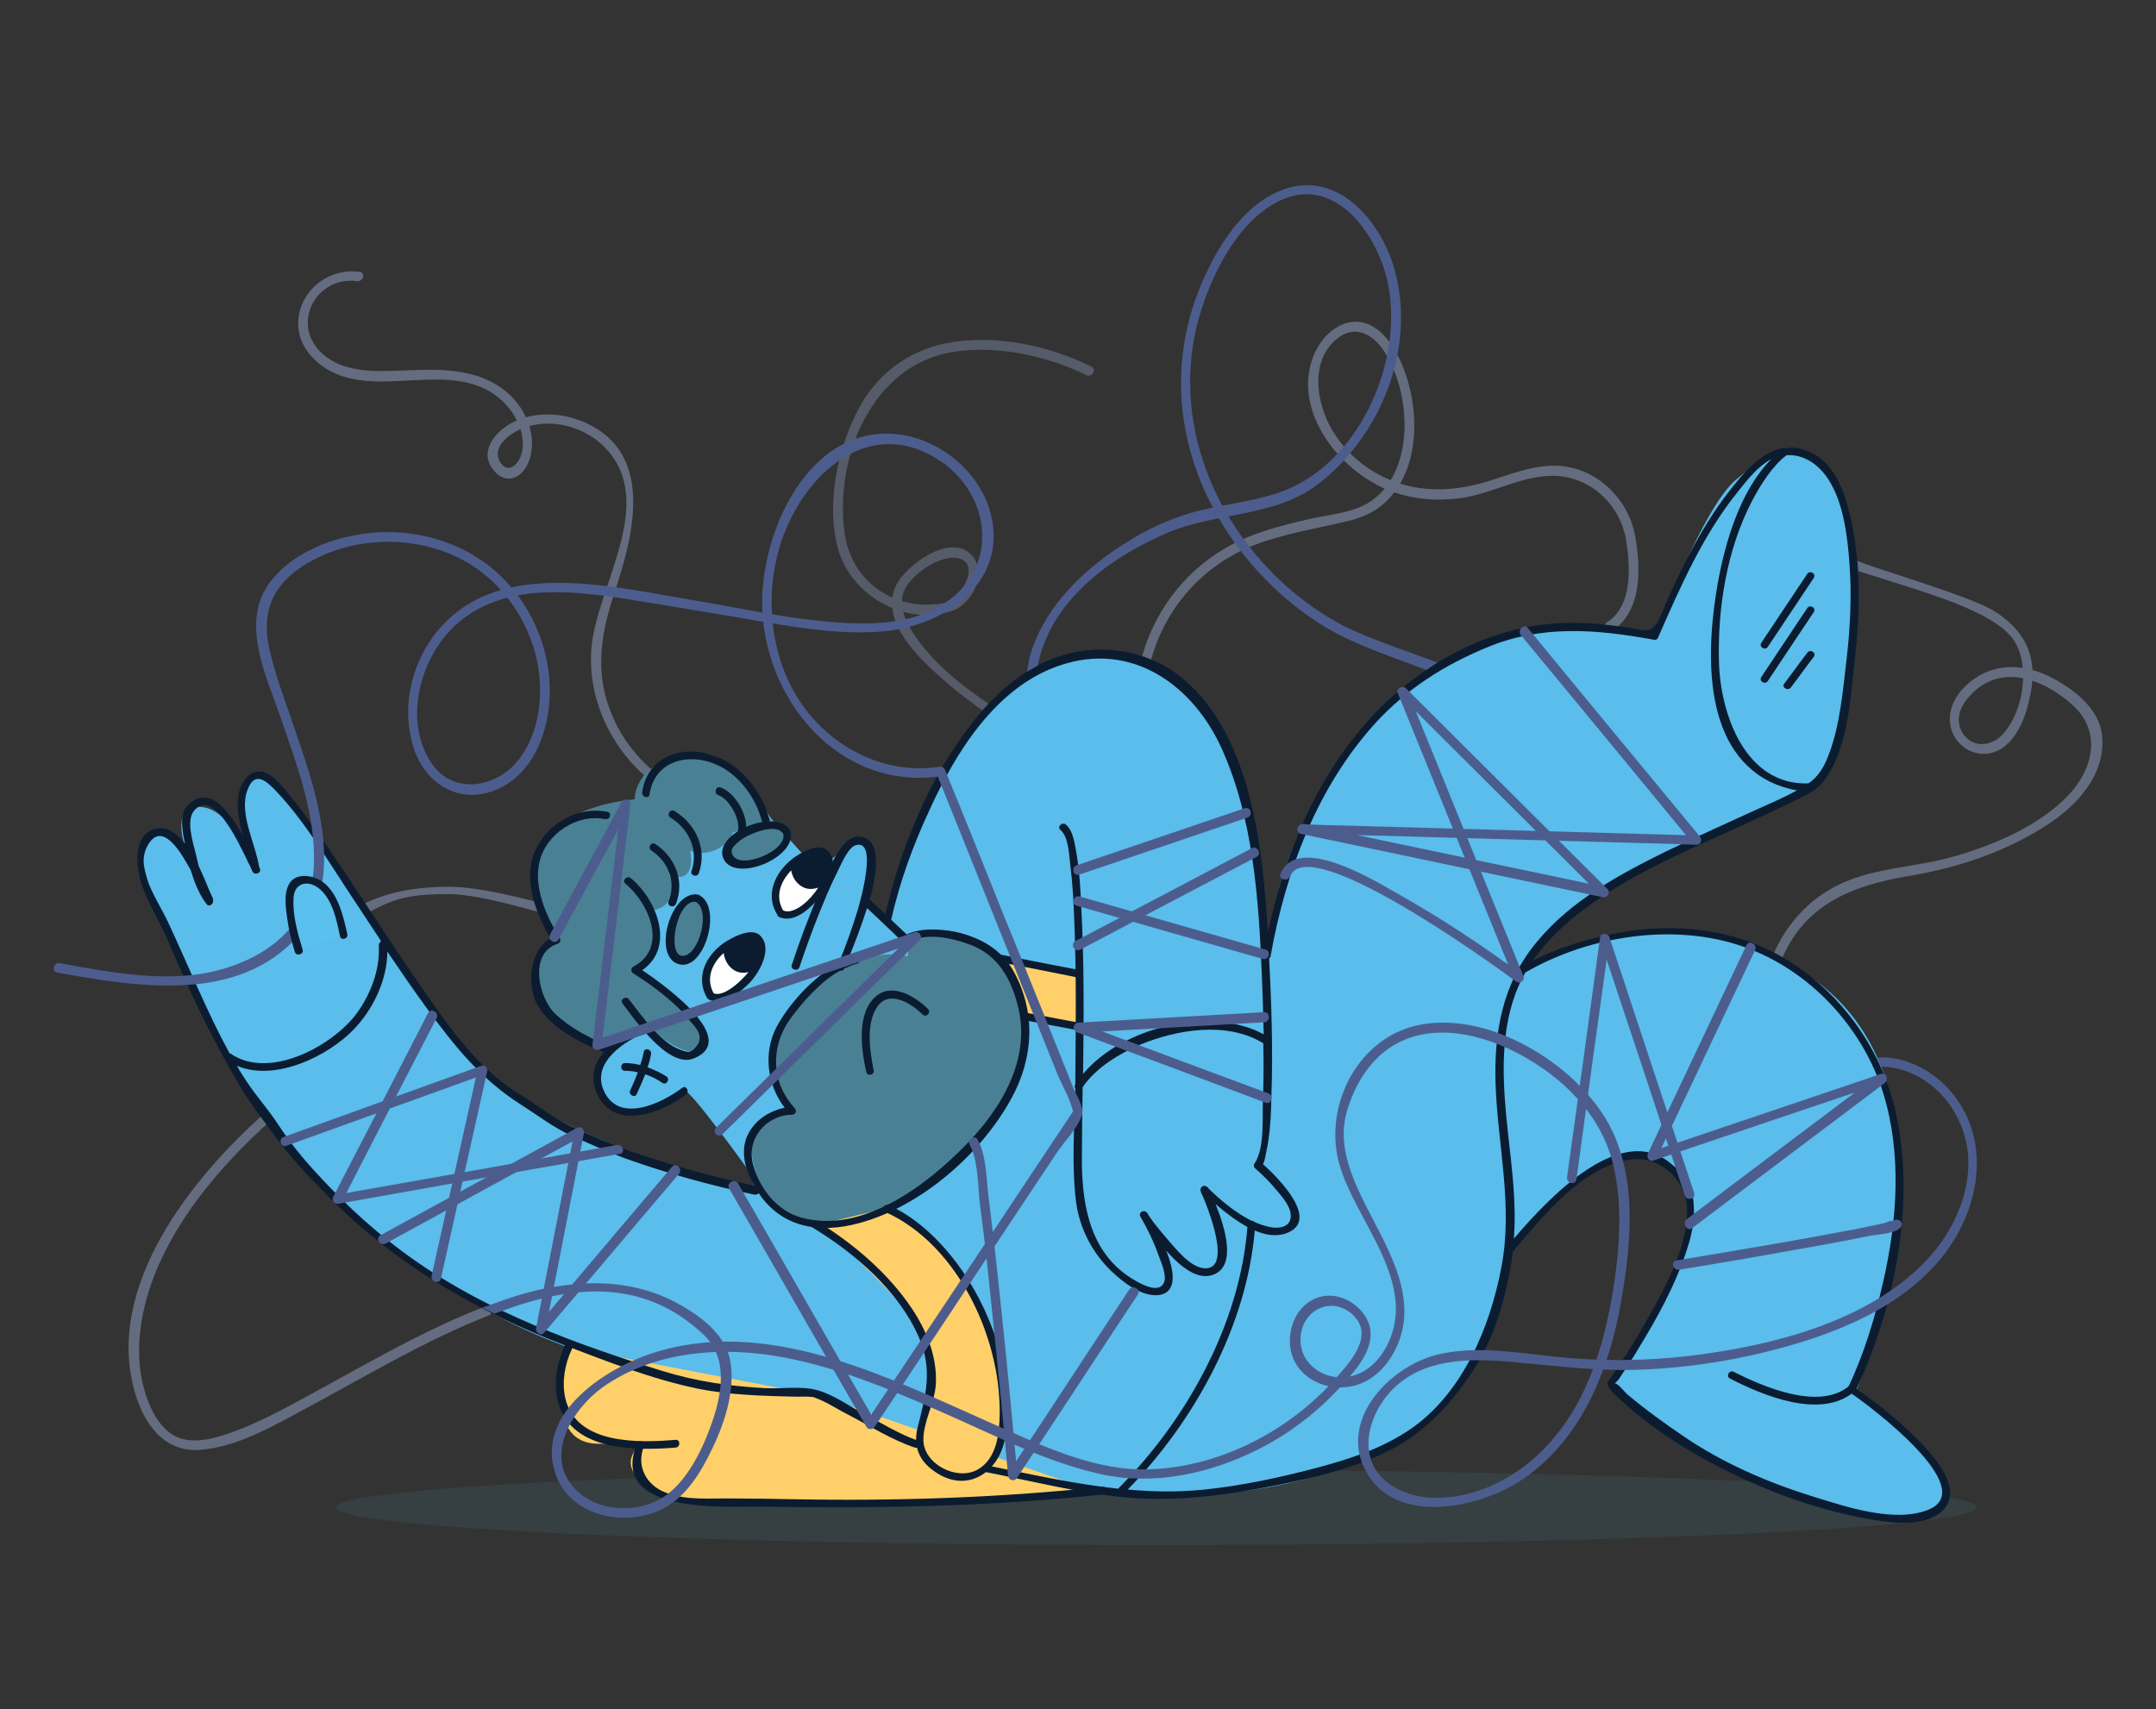 <svg version="1.1" id="el_LffnV6BIh" xmlns="http://www.w3.org/2000/svg" xmlns:xlink="http://www.w3.org/1999/xlink" x="0px" y="0px" viewBox="0 0 555 440" style="enable-background:new 0 0 555 440;" xml:space="preserve"><rect x="0" y="0" width="555" height="440" fill="#333333" stroke="none"/><style>@-webkit-keyframes el_9hTKba91q3T_WQ2-m-xZP_Animation{0%{-webkit-transform: translate(171.104px, 248.393px) rotate(0deg) translate(-171.104px, -248.393px);transform: translate(171.104px, 248.393px) rotate(0deg) translate(-171.104px, -248.393px);}52.38%{-webkit-transform: translate(171.104px, 248.393px) rotate(6deg) translate(-171.104px, -248.393px);transform: translate(171.104px, 248.393px) rotate(6deg) translate(-171.104px, -248.393px);}98.41%{-webkit-transform: translate(171.104px, 248.393px) rotate(0deg) translate(-171.104px, -248.393px);transform: translate(171.104px, 248.393px) rotate(0deg) translate(-171.104px, -248.393px);}100%{-webkit-transform: translate(171.104px, 248.393px) rotate(0deg) translate(-171.104px, -248.393px);transform: translate(171.104px, 248.393px) rotate(0deg) translate(-171.104px, -248.393px);}}@keyframes el_9hTKba91q3T_WQ2-m-xZP_Animation{0%{-webkit-transform: translate(171.104px, 248.393px) rotate(0deg) translate(-171.104px, -248.393px);transform: translate(171.104px, 248.393px) rotate(0deg) translate(-171.104px, -248.393px);}52.38%{-webkit-transform: translate(171.104px, 248.393px) rotate(6deg) translate(-171.104px, -248.393px);transform: translate(171.104px, 248.393px) rotate(6deg) translate(-171.104px, -248.393px);}98.41%{-webkit-transform: translate(171.104px, 248.393px) rotate(0deg) translate(-171.104px, -248.393px);transform: translate(171.104px, 248.393px) rotate(0deg) translate(-171.104px, -248.393px);}100%{-webkit-transform: translate(171.104px, 248.393px) rotate(0deg) translate(-171.104px, -248.393px);transform: translate(171.104px, 248.393px) rotate(0deg) translate(-171.104px, -248.393px);}}@-webkit-keyframes el_2cSQkJP_Xg7_NeEN45zoA_Animation{0%{-webkit-transform: translate(204.027px, 210.631px) rotate(0deg) translate(-204.027px, -210.631px);transform: translate(204.027px, 210.631px) rotate(0deg) translate(-204.027px, -210.631px);}52.38%{-webkit-transform: translate(204.027px, 210.631px) rotate(-6deg) translate(-204.027px, -210.631px);transform: translate(204.027px, 210.631px) rotate(-6deg) translate(-204.027px, -210.631px);}98.41%{-webkit-transform: translate(204.027px, 210.631px) rotate(0deg) translate(-204.027px, -210.631px);transform: translate(204.027px, 210.631px) rotate(0deg) translate(-204.027px, -210.631px);}100%{-webkit-transform: translate(204.027px, 210.631px) rotate(0deg) translate(-204.027px, -210.631px);transform: translate(204.027px, 210.631px) rotate(0deg) translate(-204.027px, -210.631px);}}@keyframes el_2cSQkJP_Xg7_NeEN45zoA_Animation{0%{-webkit-transform: translate(204.027px, 210.631px) rotate(0deg) translate(-204.027px, -210.631px);transform: translate(204.027px, 210.631px) rotate(0deg) translate(-204.027px, -210.631px);}52.38%{-webkit-transform: translate(204.027px, 210.631px) rotate(-6deg) translate(-204.027px, -210.631px);transform: translate(204.027px, 210.631px) rotate(-6deg) translate(-204.027px, -210.631px);}98.41%{-webkit-transform: translate(204.027px, 210.631px) rotate(0deg) translate(-204.027px, -210.631px);transform: translate(204.027px, 210.631px) rotate(0deg) translate(-204.027px, -210.631px);}100%{-webkit-transform: translate(204.027px, 210.631px) rotate(0deg) translate(-204.027px, -210.631px);transform: translate(204.027px, 210.631px) rotate(0deg) translate(-204.027px, -210.631px);}}@-webkit-keyframes el_2AF87fbPZa_oVdezvh91_Animation{0%{-webkit-transform: translate(297.7px, 388.1px) scale(1, 1) translate(-297.7px, -388.1px);transform: translate(297.7px, 388.1px) scale(1, 1) translate(-297.7px, -388.1px);}52.38%{-webkit-transform: translate(297.7px, 388.1px) scale(1.05, 1.05) translate(-297.7px, -388.1px);transform: translate(297.7px, 388.1px) scale(1.05, 1.05) translate(-297.7px, -388.1px);}98.41%{-webkit-transform: translate(297.7px, 388.1px) scale(1, 1) translate(-297.7px, -388.1px);transform: translate(297.7px, 388.1px) scale(1, 1) translate(-297.7px, -388.1px);}100%{-webkit-transform: translate(297.7px, 388.1px) scale(1, 1) translate(-297.7px, -388.1px);transform: translate(297.7px, 388.1px) scale(1, 1) translate(-297.7px, -388.1px);}}@keyframes el_2AF87fbPZa_oVdezvh91_Animation{0%{-webkit-transform: translate(297.7px, 388.1px) scale(1, 1) translate(-297.7px, -388.1px);transform: translate(297.7px, 388.1px) scale(1, 1) translate(-297.7px, -388.1px);}52.38%{-webkit-transform: translate(297.7px, 388.1px) scale(1.05, 1.05) translate(-297.7px, -388.1px);transform: translate(297.7px, 388.1px) scale(1.05, 1.05) translate(-297.7px, -388.1px);}98.41%{-webkit-transform: translate(297.7px, 388.1px) scale(1, 1) translate(-297.7px, -388.1px);transform: translate(297.7px, 388.1px) scale(1, 1) translate(-297.7px, -388.1px);}100%{-webkit-transform: translate(297.7px, 388.1px) scale(1, 1) translate(-297.7px, -388.1px);transform: translate(297.7px, 388.1px) scale(1, 1) translate(-297.7px, -388.1px);}}@-webkit-keyframes el_x6ddydWYLv0_mhhc0rQTr_Animation{0%{-webkit-transform: translate(89.432px, 245.754px) rotate(0deg) translate(-89.432px, -245.754px);transform: translate(89.432px, 245.754px) rotate(0deg) translate(-89.432px, -245.754px);}52.38%{-webkit-transform: translate(89.432px, 245.754px) rotate(-15deg) translate(-89.432px, -245.754px);transform: translate(89.432px, 245.754px) rotate(-15deg) translate(-89.432px, -245.754px);}98.41%{-webkit-transform: translate(89.432px, 245.754px) rotate(0deg) translate(-89.432px, -245.754px);transform: translate(89.432px, 245.754px) rotate(0deg) translate(-89.432px, -245.754px);}100%{-webkit-transform: translate(89.432px, 245.754px) rotate(0deg) translate(-89.432px, -245.754px);transform: translate(89.432px, 245.754px) rotate(0deg) translate(-89.432px, -245.754px);}}@keyframes el_x6ddydWYLv0_mhhc0rQTr_Animation{0%{-webkit-transform: translate(89.432px, 245.754px) rotate(0deg) translate(-89.432px, -245.754px);transform: translate(89.432px, 245.754px) rotate(0deg) translate(-89.432px, -245.754px);}52.38%{-webkit-transform: translate(89.432px, 245.754px) rotate(-15deg) translate(-89.432px, -245.754px);transform: translate(89.432px, 245.754px) rotate(-15deg) translate(-89.432px, -245.754px);}98.41%{-webkit-transform: translate(89.432px, 245.754px) rotate(0deg) translate(-89.432px, -245.754px);transform: translate(89.432px, 245.754px) rotate(0deg) translate(-89.432px, -245.754px);}100%{-webkit-transform: translate(89.432px, 245.754px) rotate(0deg) translate(-89.432px, -245.754px);transform: translate(89.432px, 245.754px) rotate(0deg) translate(-89.432px, -245.754px);}}@-webkit-keyframes el_ijBFF3qWMak_Lb0Jj-bDw_Animation{0%{-webkit-transform: translate(261.356px, 219.865px) rotate(0deg) translate(-261.356px, -219.865px);transform: translate(261.356px, 219.865px) rotate(0deg) translate(-261.356px, -219.865px);}52.38%{-webkit-transform: translate(261.356px, 219.865px) rotate(-2deg) translate(-261.356px, -219.865px);transform: translate(261.356px, 219.865px) rotate(-2deg) translate(-261.356px, -219.865px);}98.41%{-webkit-transform: translate(261.356px, 219.865px) rotate(0deg) translate(-261.356px, -219.865px);transform: translate(261.356px, 219.865px) rotate(0deg) translate(-261.356px, -219.865px);}100%{-webkit-transform: translate(261.356px, 219.865px) rotate(0deg) translate(-261.356px, -219.865px);transform: translate(261.356px, 219.865px) rotate(0deg) translate(-261.356px, -219.865px);}}@keyframes el_ijBFF3qWMak_Lb0Jj-bDw_Animation{0%{-webkit-transform: translate(261.356px, 219.865px) rotate(0deg) translate(-261.356px, -219.865px);transform: translate(261.356px, 219.865px) rotate(0deg) translate(-261.356px, -219.865px);}52.38%{-webkit-transform: translate(261.356px, 219.865px) rotate(-2deg) translate(-261.356px, -219.865px);transform: translate(261.356px, 219.865px) rotate(-2deg) translate(-261.356px, -219.865px);}98.41%{-webkit-transform: translate(261.356px, 219.865px) rotate(0deg) translate(-261.356px, -219.865px);transform: translate(261.356px, 219.865px) rotate(0deg) translate(-261.356px, -219.865px);}100%{-webkit-transform: translate(261.356px, 219.865px) rotate(0deg) translate(-261.356px, -219.865px);transform: translate(261.356px, 219.865px) rotate(0deg) translate(-261.356px, -219.865px);}}@-webkit-keyframes el_ywi44PLvJB_8dWpSJTnd_Animation{0%{-webkit-transform: translate(287.156px, 221.596px) scale(1, 1) translate(-287.156px, -221.596px);transform: translate(287.156px, 221.596px) scale(1, 1) translate(-287.156px, -221.596px);}52.38%{-webkit-transform: translate(287.156px, 221.596px) scale(0.97, 0.97) translate(-287.156px, -221.596px);transform: translate(287.156px, 221.596px) scale(0.97, 0.97) translate(-287.156px, -221.596px);}98.41%{-webkit-transform: translate(287.156px, 221.596px) scale(1, 1) translate(-287.156px, -221.596px);transform: translate(287.156px, 221.596px) scale(1, 1) translate(-287.156px, -221.596px);}100%{-webkit-transform: translate(287.156px, 221.596px) scale(1, 1) translate(-287.156px, -221.596px);transform: translate(287.156px, 221.596px) scale(1, 1) translate(-287.156px, -221.596px);}}@keyframes el_ywi44PLvJB_8dWpSJTnd_Animation{0%{-webkit-transform: translate(287.156px, 221.596px) scale(1, 1) translate(-287.156px, -221.596px);transform: translate(287.156px, 221.596px) scale(1, 1) translate(-287.156px, -221.596px);}52.38%{-webkit-transform: translate(287.156px, 221.596px) scale(0.97, 0.97) translate(-287.156px, -221.596px);transform: translate(287.156px, 221.596px) scale(0.97, 0.97) translate(-287.156px, -221.596px);}98.41%{-webkit-transform: translate(287.156px, 221.596px) scale(1, 1) translate(-287.156px, -221.596px);transform: translate(287.156px, 221.596px) scale(1, 1) translate(-287.156px, -221.596px);}100%{-webkit-transform: translate(287.156px, 221.596px) scale(1, 1) translate(-287.156px, -221.596px);transform: translate(287.156px, 221.596px) scale(1, 1) translate(-287.156px, -221.596px);}}@-webkit-keyframes el_ywi44PLvJB_baTCfm-hl_Animation{0%{-webkit-transform: translate(287.156px, 221.596px) rotate(0deg) translate(-287.156px, -221.596px);transform: translate(287.156px, 221.596px) rotate(0deg) translate(-287.156px, -221.596px);}52.38%{-webkit-transform: translate(287.156px, 221.596px) rotate(4deg) translate(-287.156px, -221.596px);transform: translate(287.156px, 221.596px) rotate(4deg) translate(-287.156px, -221.596px);}98.41%{-webkit-transform: translate(287.156px, 221.596px) rotate(0deg) translate(-287.156px, -221.596px);transform: translate(287.156px, 221.596px) rotate(0deg) translate(-287.156px, -221.596px);}100%{-webkit-transform: translate(287.156px, 221.596px) rotate(0deg) translate(-287.156px, -221.596px);transform: translate(287.156px, 221.596px) rotate(0deg) translate(-287.156px, -221.596px);}}@keyframes el_ywi44PLvJB_baTCfm-hl_Animation{0%{-webkit-transform: translate(287.156px, 221.596px) rotate(0deg) translate(-287.156px, -221.596px);transform: translate(287.156px, 221.596px) rotate(0deg) translate(-287.156px, -221.596px);}52.38%{-webkit-transform: translate(287.156px, 221.596px) rotate(4deg) translate(-287.156px, -221.596px);transform: translate(287.156px, 221.596px) rotate(4deg) translate(-287.156px, -221.596px);}98.41%{-webkit-transform: translate(287.156px, 221.596px) rotate(0deg) translate(-287.156px, -221.596px);transform: translate(287.156px, 221.596px) rotate(0deg) translate(-287.156px, -221.596px);}100%{-webkit-transform: translate(287.156px, 221.596px) rotate(0deg) translate(-287.156px, -221.596px);transform: translate(287.156px, 221.596px) rotate(0deg) translate(-287.156px, -221.596px);}}#el_LffnV6BIh *{-webkit-animation-duration: 2.1s;animation-duration: 2.1s;-webkit-animation-iteration-count: infinite;animation-iteration-count: infinite;-webkit-animation-timing-function: cubic-bezier(0, 0, 1, 1);animation-timing-function: cubic-bezier(0, 0, 1, 1);}#el_2AF87fbPZa{opacity: 0.25;fill: #406470;enable-background: new;}#el_Myx8GNxzUb{opacity: 0.6;}#el_D5iqI0CaYi{fill: #8692B2;}#el_p_eoxFV15l{opacity: 0.6;}#el_EqaWrD7TWn{fill: #8692B2;}#el_p06ycZ-YK_{opacity: 0.6;}#el_9vIvzPm2CI{fill: #8692B2;}#el_9W2qYlUXnd{opacity: 0.6;}#el_PFCr2T13jt{fill: #8692B2;}#el_6-q5tWqi0W{opacity: 0.42;}#el_sJhnRxTH3tn{fill: #8692B2;}#el_Z3OGY3NpzOl{opacity: 0.6;}#el_IYqhRlrpKqt{fill: #8692B2;}#el_MopOD6a42iZ{fill: #5ABDEB;}#el_-7wl1nSjMEu{fill: #4A8093;}#el_xv6U3a5gCBO{fill: #4A8093;}#el_mHxVrMDZm26{fill: #FFD06A;}#el__DP15AqPG_U{fill: #FFD06A;}#el_60vJ1MLgqvy{fill: #FFD06A;}#el_-0zeKqTW39v{fill: #FFFFFF;}#el_n1v-YcwTh0j{fill: #FFFFFF;}#el_GAm6YE629SA{fill: #0B1C30;}#el_tixLcsM9g5T{fill: #0B1C30;}#el_hvB0pyCxbIw{fill: #0B1C30;}#el_e3SXvwVe9sl{fill: #0B1C30;}#el_YnqfmdDaFo9{fill: #4A8093;-webkit-transform: matrix(0.262, -0.965, 0.965, 0.262, -100.043, 347.576);transform: matrix(0.262, -0.965, 0.965, 0.262, -100.043, 347.576);}#el_4fXLNsGeEeu{fill: #0B1C30;}#el_83wJzhI2kqb{fill: #4A8093;-webkit-transform: matrix(0.924, -0.382, 0.382, 0.924, -68.394, 91.002);transform: matrix(0.924, -0.382, 0.382, 0.924, -68.394, 91.002);}#el_fqqXds4-FWb{fill: #0B1C30;}#el_7zU11ZzD_QD{fill: #0B1C30;}#el_Nj7H4CmChJR{fill: #0B1C30;}#el_GpdaCr3cmml{fill: #0B1C30;}#el_Wr9t-vuXs5r{fill: #0B1C30;}#el_gwrxfjHIMrt{fill: #0B1C30;}#el_iSflK0K1qCY{fill: #0B1C30;}#el_cFpAgeh-xWp{fill: #0B1C30;}#el_85BFHSNZvBv{fill: #0B1C30;}#el_iv_Sx3DDi67{fill: #0B1C30;}#el_uTanjVJ4AC_{fill: #0B1C30;}#el_5EvM4uwFqsf{fill: #0B1C30;}#el_PuG2i0sbzw7{fill: #0B1C30;}#el_qQ5l_11Wl9u{fill: #0B1C30;}#el_0xsEQtRMWq5{fill: #0B1C30;}#el_yXvzBArkXdP{fill: #0B1C30;}#el_JvBi4jWa-nX{fill: #0B1C30;}#el_XIPMsW2NZLB{fill: #0B1C30;}#el_p-SA0PXQE45{fill: #0B1C30;}#el_M4FzQVzI_FU{fill: #4C5D8D;}#el_mOJFHtMC6lC{fill: #4C5D8D;}#el_liifTRcUFe5{fill: #4C5D8D;}#el_7-IR4sQQeAc{fill: #4C5D8D;}#el_Jfv9IXggauO{fill: #4C5D8D;}#el_sNx09LXA-Rh{fill: #4C5D8D;}#el_QXr3j0ir19G{fill: #4C5D8D;}#el_HolYX8is39R{fill: #4C5D8D;}#el_pp-mePEU__s{fill: #4C5D8D;}#el_To1gY_8OEAG{fill: #4C5D8D;}#el_3_iFupod2og{fill: #4C5D8D;}#el_EHd7pxX-5OW{fill: #4C5D8D;}#el_ia7vkKnlJ0g{fill: #4C5D8D;}#el_ZpwdAlmnm2C{fill: #4C5D8D;}#el_c6ZtiOnX27I{fill: #4C5D8D;}#el_us-vZ4qaDz_{fill: #4C5D8D;}#el_6SY7Jr7y639{fill: #5AC0EE;}#el_fs54_y001Et{fill: #0B1C30;}#el_ywi44PLvJB_baTCfm-hl{-webkit-animation-name: el_ywi44PLvJB_baTCfm-hl_Animation;animation-name: el_ywi44PLvJB_baTCfm-hl_Animation;-webkit-transform: translate(287.156px, 221.596px) rotate(0deg) translate(-287.156px, -221.596px);transform: translate(287.156px, 221.596px) rotate(0deg) translate(-287.156px, -221.596px);}#el_ywi44PLvJB_8dWpSJTnd{-webkit-animation-name: el_ywi44PLvJB_8dWpSJTnd_Animation;animation-name: el_ywi44PLvJB_8dWpSJTnd_Animation;-webkit-transform: translate(287.156px, 221.596px) scale(1, 1) translate(-287.156px, -221.596px);transform: translate(287.156px, 221.596px) scale(1, 1) translate(-287.156px, -221.596px);}#el_ijBFF3qWMak_Lb0Jj-bDw{-webkit-animation-name: el_ijBFF3qWMak_Lb0Jj-bDw_Animation;animation-name: el_ijBFF3qWMak_Lb0Jj-bDw_Animation;-webkit-transform: translate(261.356px, 219.865px) rotate(0deg) translate(-261.356px, -219.865px);transform: translate(261.356px, 219.865px) rotate(0deg) translate(-261.356px, -219.865px);}#el_x6ddydWYLv0_mhhc0rQTr{-webkit-animation-name: el_x6ddydWYLv0_mhhc0rQTr_Animation;animation-name: el_x6ddydWYLv0_mhhc0rQTr_Animation;-webkit-transform: translate(89.432px, 245.754px) rotate(0deg) translate(-89.432px, -245.754px);transform: translate(89.432px, 245.754px) rotate(0deg) translate(-89.432px, -245.754px);}#el_2AF87fbPZa_oVdezvh91{-webkit-animation-name: el_2AF87fbPZa_oVdezvh91_Animation;animation-name: el_2AF87fbPZa_oVdezvh91_Animation;-webkit-transform: translate(297.7px, 388.1px) scale(1, 1) translate(-297.7px, -388.1px);transform: translate(297.7px, 388.1px) scale(1, 1) translate(-297.7px, -388.1px);}#el_2cSQkJP_Xg7_NeEN45zoA{-webkit-animation-name: el_2cSQkJP_Xg7_NeEN45zoA_Animation;animation-name: el_2cSQkJP_Xg7_NeEN45zoA_Animation;}#el_9hTKba91q3T_WQ2-m-xZP{-webkit-animation-name: el_9hTKba91q3T_WQ2-m-xZP_Animation;animation-name: el_9hTKba91q3T_WQ2-m-xZP_Animation;}</style>

<g id="el_2AF87fbPZa_oVdezvh91" data-animator-group="true" data-animator-type="2"><ellipse cx="297.7" cy="388.1" rx="211.2" ry="9.7" id="el_2AF87fbPZa"/></g>
<g id="el_ywi44PLvJB_baTCfm-hl" data-animator-group="true" data-animator-type="1"><g id="el_ywi44PLvJB_8dWpSJTnd" data-animator-group="true" data-animator-type="2"><g id="el_ywi44PLvJB">
	<g id="el_Myx8GNxzUb">
		<g id="el_joPKMEE-HZ">
			<path d="M296,171.1c3.5-14.3,13.7-25.9,27.5-31c7.8-2.9,16-4.1,24.1-6.1c3.2-0.8,6.2-2.2,8.6-4.3&#10;&#9;&#9;&#9;&#9;c10-8.8,9.4-26,4.1-37.2c-2-4.2-5.3-8.9-10.2-9.6c-5.4-0.7-10,3.9-11.9,8.5c-6,14.8,7.4,30.9,20.8,35.4c5.3,1.8,11,2.2,16.6,1.5&#10;&#9;&#9;&#9;&#9;c8-1,15.5-5.6,23.6-5.8c9.6-0.2,17.6,6.9,19.3,16.1c1.2,7,1.9,17.3-4.8,21.6c-1.3,0.9-0.1,3,1.3,2.2c7.8-5.1,7.4-16.3,5.9-24.5&#10;&#9;&#9;&#9;&#9;c-1.8-9.7-10.1-17.6-20.1-18c-6.1-0.2-11.9,2.2-17.7,4c-6.6,2-13.3,2.8-20.1,1.3c-8.9-2-16.7-7.8-20.9-16&#10;&#9;&#9;&#9;&#9;c-3.3-6.6-4.5-16,1.5-21.5c4.7-4.4,9.7-2,12.8,2.9c6.8,10.5,8,30.3-3.3,38.3c-4.6,3.2-10.6,3.5-15.9,4.7&#10;&#9;&#9;&#9;&#9;c-7.4,1.7-15.1,3.6-21.7,7.5c-11,6.3-18.9,17.1-21.9,29.4C293.2,172,295.6,172.7,296,171.1L296,171.1z" id="el_D5iqI0CaYi"/>
		</g>
	</g>
	<g id="el_p_eoxFV15l">
		<g id="el_Eaxy9M8lrG">
			<path d="M67.9,286.8c-18.7,16.7-41,44.5-33.2,71.6c2.3,8.1,7.4,15.4,16.5,14.9c10-0.6,19.9-6.6,28.5-11.2&#10;&#9;&#9;&#9;&#9;c15.2-8.2,30-17.1,46.1-23.4c1.5-0.6,0.8-3-0.7-2.4c-15.2,5.8-29.2,14-43.5,21.8c-6.2,3.4-12.5,6.9-19.1,9.6&#10;&#9;&#9;&#9;&#9;c-4.6,1.8-10.1,3.9-15,2.9c-6.5-1.3-9.7-9.3-10.9-15c-1.7-8-0.5-16.4,2-24.1c5.6-16.7,18.1-31.4,31.1-43&#10;&#9;&#9;&#9;&#9;C70.8,287.5,69.1,285.7,67.9,286.8L67.9,286.8z" id="el_EqaWrD7TWn"/>
		</g>
	</g>
	<g id="el_p06ycZ-YK_">
		<g id="el_tVDfvKDB7H">
			<path d="M458.7,246.9c5.9-14.1,18.2-18.9,32.3-21.3c12.8-2.1,25.2-6.2,36.1-13.3c7.8-5.1,15.1-13.1,14-23.1&#10;&#9;&#9;&#9;&#9;c-0.8-7.1-7.9-12.3-13.9-15.2c-7.2-3.4-15-3.2-21,2.4c-3.4,3.1-5.5,7.9-3.5,12.4c1.6,3.7,5.7,6,9.7,5.1&#10;&#9;&#9;&#9;&#9;c6.5-1.5,9.2-9.5,10.3-15.2c1.8-9.3-1-15.9-8.9-21.1c-5.1-3.3-20.6-8-31.3-11.6c-12.2-4.1-23.8-10.6-29.3-14.9&#10;&#9;&#9;&#9;&#9;c-1.2-1-3,0.8-1.8,1.8c5.4,4.3,16.1,10.6,27.8,14.4c14.5,4.7,34.3,9.8,39.3,17.7c4.2,6.6,2.3,18.2-2.8,23.9&#10;&#9;&#9;&#9;&#9;c-2.9,3.3-7.9,3.9-10.5-0.2c-3-5,1.6-10.3,5.8-12.7c7.6-4.3,16.8,0.3,22.6,5.6c7.6,6.9,5.2,16.8-1.7,23.7&#10;&#9;&#9;&#9;&#9;c-7.4,7.4-18.3,12.1-28.2,15c-9.8,3-20.7,2.9-30,7.3c-8.1,3.8-14.1,10.6-17.5,18.8C455.7,247.7,458.1,248.4,458.7,246.9&#10;&#9;&#9;&#9;&#9;L458.7,246.9z" id="el_9vIvzPm2CI"/>
		</g>
	</g>
	<g id="el_9W2qYlUXnd">
		<g id="el_udUMKyKnRi">
			<path d="M176,203.6c-9-4.4-16-12.2-19.3-21.7c-3.6-10.1-1.7-19.8,1.6-29.7c5-15,10.3-36.2-8.6-43.8&#10;&#9;&#9;&#9;&#9;c-5.8-2.3-12.7-2.4-18.2,0.6c-4.3,2.4-8.2,7.4-4.5,12c3.3,4.1,7.6,2.1,9.2-2.4c2.4-6.8-1.2-14.3-6.7-18.4&#10;&#9;&#9;&#9;&#9;c-8.3-6.2-19.2-5-28.8-4.7c-6.4,0.2-13.7-0.2-18.4-5.1c-7.3-7.6-0.6-19.4,9.6-18c1.6,0.2,2.3-2.2,0.7-2.4&#10;&#9;&#9;&#9;&#9;c-12.8-1.7-21.5,13.4-11.5,22.7c13.4,12.6,35.6-2.3,48.8,11.1c3.3,3.4,5.8,8.8,4.2,13.5c-0.9,2.7-3.7,4.8-5.5,1.4&#10;&#9;&#9;&#9;&#9;c-1.7-3.2,1.5-6.1,4.2-7.6c7-3.9,16.6-1.9,22.3,3.5c14.9,14.2-1.8,36.5-2.9,52.8c-1,15.9,8.4,31.3,22.6,38.3&#10;&#9;&#9;&#9;&#9;C176.1,206.5,177.4,204.3,176,203.6L176,203.6z" id="el_PFCr2T13jt"/>
		</g>
	</g>
	<g id="el_6-q5tWqi0W">
		<g id="el_ckWxfzPXdfq">
			<path d="M262,185.9c-10.1-6-21.7-13.9-27.7-24.2c-1.7-2.9-2.9-6.4-1.5-9.7c1.7-3.9,8.5-8.7,12.9-8.4&#10;&#9;&#9;&#9;&#9;c7.3,0.4,2.2,10.8-2.9,11.7c-12.5,2.2-23.7-5.5-25.4-18.2c-2.6-19.3,7-43.1,27.9-46.5c11.3-1.8,24.2,1,34.4,6&#10;&#9;&#9;&#9;&#9;c1.4,0.7,2.7-1.5,1.3-2.2c-11.2-5.5-25.2-8.5-37.6-6c-9.8,2-17.8,8.1-22.4,16.9c-5.4,10.2-8.4,24.5-5.3,35.9&#10;&#9;&#9;&#9;&#9;c3.2,12,17.4,20.3,29.6,16c5-1.8,8.9-9.7,4.9-14.2c-5.4-6.2-18,2.9-20,8.8c-3,8.9,6.5,17.8,12.4,23c5.6,4.9,11.8,9.4,18.2,13.3&#10;&#9;&#9;&#9;&#9;C262.1,188.8,263.4,186.7,262,185.9L262,185.9z" id="el_sJhnRxTH3tn"/>
		</g>
	</g>
	<g id="el_Z3OGY3NpzOl">
		<g id="el_bj2AbDHyK6a">
			<path d="M77.9,251.1c5.1-3.1,6.5-11.3,20.1-17.8c5.5-2.6,10-3.1,17.5-3.1c9.3,0,26.3,5.8,33.6,7.4&#10;&#9;&#9;&#9;&#9;c1.6,0.4,2.2-2.1,0.7-2.4c-8-1.8-23.8-6.9-34.4-6.9c-29.2,0.1-33.2,16.4-38.7,20.5C75.5,251.1,77.9,251.1,77.9,251.1z" id="el_IYqhRlrpKqt"/>
		</g>
	</g>
</g></g></g>
<g id="el_ijBFF3qWMak_Lb0Jj-bDw" data-animator-group="true" data-animator-type="1"><g id="el_ijBFF3qWMak">
	<g id="el_64revWxmaQg">
		<path d="M210.8,224.5l-7.4-8.2c0,0-1.2-2.7-3.9-4.5s-10.1-21-22.4-17.5s-10.9,9.9-10.9,9.9L156,210&#10;&#9;&#9;&#9;c0,0-20.3,3.5-18.5,15.3s5.2,15.9,5.2,15.9s-6.5,6.1-5.3,11c1.2,4.9,1.9,8.4,7.8,12c5.9,3.6,11.7,6.2,11.7,6.2s-6.7,7-1.5,12.2&#10;&#9;&#9;&#9;c5.1,5.2,14.8,3.5,20.7-1.8c1.1-1,16.2,20,16.2,20l2.3,5.7c0,0-58-13.7-75.4-36.1s-46.8-73.5-53.3-70.8s0,24.4,0,24.4&#10;&#9;&#9;&#9;s-6.8-18.1-16-16.1s4.2,24.1,4.2,24.1s-7.8-20.9-14.5-17.7c-1.8,0.8-3.8,2.5-2.7,8c3.2,15.4,17.4,47.1,30.4,63.3&#10;&#9;&#9;&#9;c18.6,23.2,49.2,56.7,98.6,66.8c49.5,10.1,43.8,6.2,43.8,6.2l26,13.1c0,0,24.5,10.6,56.1,12.9c29.8,2.2,64.1-4.7,81.4-25.5&#10;&#9;&#9;&#9;c15.2-18.3,10.8-33.5,20-42.8c6.6-6.7,16.5-15.7,23.7-18.3c7.2-2.6,11.7,1.3,11.7,1.3s23.6,4.3-13.5,56.4c0,0,11.5,12,29.8,21.7&#10;&#9;&#9;&#9;c20,10.6,47.2,18.8,55,10.2c8-8.8-22.1-29.4-22.1-29.4s34.4-82.7-17.1-109.9c-36.6-19.3-68.3,1.1-68.3,1.1s4.7-11,25.5-23.4&#10;&#9;&#9;&#9;c15-8.9,49.3-22,52.9-29c0,0,21-64.6-7.1-80.8c-3.9-2.3-7.5-0.4-16.7,7.2c-8.7,7.1-20.8,40-20.8,40s-13.7-4.4-29.2-2.2&#10;&#9;&#9;&#9;c-14.6,2.1-30.7,10.3-43.4,23.9c-26.2,28.2-27.2,60.1-27.2,60.1s-0.4-64.6-34.1-75.6c-11.7-3.8-26.9,1.2-36.6,11.8&#10;&#9;&#9;&#9;c-18.3,20-27.1,55.1-27.1,55.1l-5-4.1c0,0,3.3-13.1-0.5-15.3S210.8,224.5,210.8,224.5z" id="el_MopOD6a42iZ"/>
		<path d="M180.5,268c0-9.2-11.3-14.1-17.4-18.2c4.6-3.9,7.8-9.3,4.1-15.3c5-0.3,7.5-5.1,5-9.5c4.8,2.5,6.5-1.6,5.4-6&#10;&#9;&#9;&#9;c4.1,1.7,9.4-0.5,11.1-4.6c3.6-1.8,8,0.4,11.5,0.1c-0.9-2.4-11.4-21.7-23.8-19.9c-13.4,1.9-13,11.2-13,11.2s-22,1.3-25.3,15.4&#10;&#9;&#9;&#9;c-3.3,14.1,5.3,21.8,5.3,21.8s-11.1,2.8-2.1,16.6c5,7.7,16.7,9.6,16.7,9.6s-0.1,0.2-0.4,0.5c3-2.2,6-4.7,8.6-6.9&#10;&#9;&#9;&#9;C169.5,268.1,180.8,274.4,180.5,268z" id="el_-7wl1nSjMEu"/>
		<path d="M252.6,291.8c9-8.8,12-28.1,12-28.1s-4.9-28.7-28-23.6l0,0c-2.3,0.6-2.7,3.1-2.9,6.1&#10;&#9;&#9;&#9;c-13.4-3.2-27.2,9.7-33.1,20c-2.7,6.3-1.1,14.6,4.3,19.4c-2.3,0.4-8.6,2.2-11.1,7.3c-1.7,3.4,1.7,20.8,15.5,22.9&#10;&#9;&#9;&#9;C226,318.4,246.1,297.9,252.6,291.8z" id="el_xv6U3a5gCBO"/>
		<path d="M211,315.2l17.3-4.1c0,0,23.8,12.2,27.4,35.7c3.7,23.6,1.1,33.7-9.2,33.5s-9.6-10.5-9.6-10.5s6.6-18.9-1-29.1&#10;&#9;&#9;&#9;C228.3,330.5,211,315.2,211,315.2z" id="el_mHxVrMDZm26"/>
		<path d="M257,246.6l20.4,4l0.2,14l-13.8-2.9c0,0-0.1-3.2-2.6-8.3C258.8,248.2,257,246.6,257,246.6z" id="el__DP15AqPG_U"/>
		<path d="M146.2,346.9c0,0-7.3,24.5,7.5,24.8s11.2,0.3,11.2,0.3s-7.2,5.1,2.7,11.3c9.9,6.2,64.6,3.9,64.6,3.9l49.5-3.2&#10;&#9;&#9;&#9;l-70.4-24.6L146.2,346.9z" id="el_60vJ1MLgqvy"/>
		<path d="M182.7,256.2c0,0-3.5-5.5,0.8-9.4c4.2-3.9,8.1-4.3,8.1-4.3l3,7.3c0,0-3,4.3-5.9,5.8&#10;&#9;&#9;&#9;C185.8,257.1,182.7,256.2,182.7,256.2z" id="el_-0zeKqTW39v"/>
		<path d="M200,233.9c0,0-1.9-5.8,1.8-8.9s10.6,1.9,10.6,1.9s-4.2,5.9-6.8,7.8S200,233.9,200,233.9z" id="el_n1v-YcwTh0j"/>
		<g id="el_178VfC_mZlN">
			<g id="el_NLAfFqMQYZu">
				<path d="M183.8,255.9c-2.6-4.5,0.1-9.1,4-11.7c1.6-1.1,3.4-2,5.3-2c0.4,0,0.8,0,1.2,0.1c0.6,0-0.4-0.5-0.3-0.3&#10;&#9;&#9;&#9;&#9;&#9;c2,3.8-0.3,7.6-3.2,10.3c-1.4,1.4-5.1,4.6-7.4,3.3c-1.1-0.6-2.1,1.1-1,1.7c3.7,2,8.4-2,10.7-4.4c2.4-2.6,5.9-8.7,2.6-12&#10;&#9;&#9;&#9;&#9;&#9;c-2.3-2.4-7.7,0.7-9.7,2.1c-4.4,3.3-7,8.7-4,13.9C182.7,258,184.5,257,183.8,255.9z" id="el_GAm6YE629SA"/>
			</g>
		</g>
		<path d="M186.2,243.9c0,0-0.3,4,2.8,5.9c2.4,1.5,5.3-0.1,5.3-0.1s1.6-2.6,1.6-4.5c-0.1-2.8-1-3.9-1-3.9&#10;&#9;&#9;&#9;s-1.6-0.7-4.5,0.2C187.6,242.3,186.2,243.9,186.2,243.9z" id="el_tixLcsM9g5T"/>
		<g id="el_UxZw0mA85jt">
			<g id="el_OD2AoeWoDKZ">
				<path d="M201.9,234.9c-2.8-4.2-0.8-8.6,2.7-11.7c1.5-1.3,3.3-2.4,5.2-2.7c0.4-0.1,1.1-0.2,1.6-0.1&#10;&#9;&#9;&#9;&#9;&#9;c0.4,0.1-0.1-0.1-0.2-0.2c4.7,4.3-5.2,16.3-9.6,14.2c-1.2-0.5-2.2,1.2-1,1.7c3.7,1.7,7.8-2.1,10-4.6c2.3-2.7,6-9.5,2.2-12.7&#10;&#9;&#9;&#9;&#9;&#9;c-2.3-1.9-7,0.9-8.8,2.3c-4.5,3.5-7.3,9.5-3.7,14.7C200.9,236.9,202.7,235.9,201.9,234.9z" id="el_hvB0pyCxbIw"/>
			</g>
		</g>
		<path d="M203.5,222.7c0,0-0.1,4,3.2,5.7c2.5,1.3,5.3-0.5,5.3-0.5s1.5-2.7,1.2-4.6c-0.3-2.7-1.3-3.8-1.3-3.8&#10;&#9;&#9;&#9;s-1.7-0.6-4.5,0.5C204.7,221.1,203.5,222.7,203.5,222.7z" id="el_e3SXvwVe9sl"/>
		<g id="el_9hTKba91q3T_WQ2-m-xZP" data-animator-group="true" data-animator-type="1"><g id="el_9hTKba91q3T">
			
				<ellipse cx="177.2" cy="239.2" rx="8.3" ry="4.1" id="el_YnqfmdDaFo9"/>
			<g id="el_nnBAAhSgZbD">
				<path d="M178.9,232.1c4.2,1.8,1.2,13.8-3.1,14s-1.7-14.6,3.3-13.9c1.3,0.2,1.8-1.7,0.5-1.9c-7-1-11.7,15.8-5,17.9&#10;&#9;&#9;&#9;&#9;&#9;c6.8,2.2,11.6-15.1,5.2-17.8C178.8,229.9,177.7,231.6,178.9,232.1z" id="el_4fXLNsGeEeu"/>
			</g>
		</g></g>
		<g id="el_2cSQkJP_Xg7_NeEN45zoA" data-animator-group="true" data-animator-type="1"><g id="el_2cSQkJP_Xg7">
			<ellipse cx="194.8" cy="217.6" rx="8.3" ry="4.1" id="el_83wJzhI2kqb"/>
			<g id="el_QTQi9g24z2r">
				<path d="M201.6,214.6c1.2,4.4-10.8,9.3-12.9,5.7c-0.9-1.5,0-2.3,1.2-3.4c0.9-0.8,1.9-1.4,3-1.9&#10;&#9;&#9;&#9;&#9;&#9;c2.1-1,7.3-2.9,8.8-0.2c0.6,1.1,2.4,0.1,1.7-1c-3.5-6-19.9,0.7-17.2,7.2c2.8,6.5,19.1-0.2,17.3-7&#10;&#9;&#9;&#9;&#9;&#9;C203.2,212.9,201.2,213.4,201.6,214.6z" id="el_fqqXds4-FWb"/>
			</g>
		</g></g>
		<g id="el_ZL__DLkbSg8">
			<g id="el_nH-SAck9c_M">
				<path d="M160.2,258.3c3.2,4.2,11.9,16.9,18.4,14.2c12.8-5.2-10.3-20.8-14.6-23.6c0,0.6,0,1.2,0,1.7&#10;&#9;&#9;&#9;&#9;&#9;c10.3-5.5,5.5-18.6-1.6-24.5c-1-0.8-2.4,0.6-1.4,1.4c6.1,5.1,11.1,16.6,2,21.4c-0.7,0.4-0.6,1.3,0,1.7c3.2,2,6.3,4.2,9.2,6.7&#10;&#9;&#9;&#9;&#9;&#9;c1.9,1.6,3.6,3.3,5.1,5.2c1.6,1.9,4.3,4.2,1.8,7.1c-1.5,1.8-2.3,1.2-3.9,0.7c-5.2-1.8-10-8.8-13.3-13&#10;&#9;&#9;&#9;&#9;&#9;C161.2,256.3,159.5,257.3,160.2,258.3L160.2,258.3z" id="el_7zU11ZzD_QD"/>
			</g>
		</g>
		<g id="el_GWO7EEiSftG">
			<g id="el_6GLmWnW7wIm">
				<path d="M174,232.7c2.3-5.9-0.2-12-5.3-15.4c-1.1-0.7-2.1,1-1,1.7c4.4,2.9,6.4,8.1,4.4,13.1&#10;&#9;&#9;&#9;&#9;&#9;C171.6,233.3,173.5,233.9,174,232.7L174,232.7z" id="el_Nj7H4CmChJR"/>
			</g>
		</g>
		<g id="el_I9NSJ1u6hVe">
			<g id="el_tmmm-SJs8JW">
				<path d="M179.9,224.8c2.2-6.3-0.8-12.7-6.3-16c-1.1-0.7-2.1,1.1-1,1.7c4.7,2.9,7.3,8.3,5.4,13.8&#10;&#9;&#9;&#9;&#9;&#9;C177.6,225.4,179.5,226,179.9,224.8L179.9,224.8z" id="el_GpdaCr3cmml"/>
			</g>
		</g>
		<g id="el_gAMtSPihIX2">
			<g id="el_oevUZIi8wh8">
				<path d="M184.9,204.7c2.9,1,6.1,6.7,4.9,9.8c-0.5,1.2,1.5,1.7,1.9,0.5c1.6-4.1-2.2-10.9-6.3-12.3&#10;&#9;&#9;&#9;&#9;&#9;C184.2,202.4,183.7,204.3,184.9,204.7L184.9,204.7z" id="el_Wr9t-vuXs5r"/>
			</g>
		</g>
		<g id="el_ckevyfMBx5c">
			<g id="el_2vH_h25x-Gr">
				<path d="M167.2,204.5c1.5-9.7,12-11.1,19.4-6.5c4.6,2.9,8.1,8,9.5,13.3c0.3,1.2,2.3,0.7,1.9-0.5&#10;&#9;&#9;&#9;&#9;&#9;c-1.8-6.8-6.9-13.4-13.5-16c-8.3-3.3-17.8-0.4-19.2,9.2C165.1,205.2,167.1,205.8,167.2,204.5L167.2,204.5z" id="el_gwrxfjHIMrt"/>
			</g>
		</g>
		<g id="el_E8B8ECZMT8v">
			<g id="el_gzkjIiRtDRj">
				<path d="M238.9,259.8c-3.2-3.2-9.2-6.9-13.4-3.3c-5.1,4.3-3.8,13.8-2.5,19.5c0.3,1.3,2.2,0.7,1.9-0.5&#10;&#9;&#9;&#9;&#9;&#9;c-1-4.8-2-11.8,0.8-16.1c3-4.8,8.9-1.1,11.8,1.8C238.4,262.1,239.8,260.7,238.9,259.8L238.9,259.8z" id="el_iSflK0K1qCY"/>
			</g>
		</g>
		<g id="el_NkRmedGhBZs">
			<g id="el_D029igqhGtm">
				<path d="M445.3,354.9c8.3,4.3,23.4,10.7,32,3.4c1-0.8-0.4-2.2-1.4-1.4c-7.7,6.4-22.3,0-29.6-3.7&#10;&#9;&#9;&#9;&#9;&#9;C445.2,352.6,444.2,354.3,445.3,354.9L445.3,354.9z" id="el_cFpAgeh-xWp"/>
			</g>
		</g>
		<g id="el_xmOcE35-JJj">
			<path d="M138.1,258.3c3.3,6.1,10.9,10.1,17.3,12.6c-2.4,2.9-3.5,6.3-1.9,10.3c4.2,10.2,16.6,5.5,23.1,0.6&#10;&#9;&#9;&#9;&#9;c1-0.8,0-2.5-1-1.7c-5.5,4.1-16.6,9.4-20.3,0.4c-2.9-7.1,5.6-12.6,11.2-14.8c1.3-0.6,0.8-2.5-0.4-2c-3,1.2-6.5,3.1-9.2,5.6&#10;&#9;&#9;&#9;&#9;c-5-1.9-10.2-4.7-14-8.3c-4.2-4-6.9-15.5,0.6-18c0.6-0.2,1-0.9,0.6-1.5c-3.5-5.5-6.8-13.1-5.2-19.7c1.7-7.1,9.6-12.4,16.9-10.9&#10;&#9;&#9;&#9;&#9;c1.3,0.2,1.8-1.7,0.5-1.9c-7.6-1.5-15.3,3-18.5,9.9c-3.3,7.1,0,16.2,3.9,22.7C136.4,244.6,135.6,253.4,138.1,258.3z" id="el_85BFHSNZvBv"/>
			<path d="M165.7,270.9c-0.2,1.1-0.5,2.2-0.9,3.3c-1.3-0.3-2.6-0.5-3.9-0.5c-1.3,0-1.3,2,0,2c1.1,0,2.2,0.1,3.3,0.4&#10;&#9;&#9;&#9;&#9;c-0.6,1.6-1.3,3.2-2,4.7c-0.5,1,1.2,2,1.7,0.9c0.8-1.7,1.5-3.4,2.2-5.1c1.6,0.5,3.1,1.3,4.4,2.2c1.1,0.7,2.1-1,1-1.7&#10;&#9;&#9;&#9;&#9;c-1.5-0.9-3.1-1.7-4.8-2.3c0.4-1.1,0.7-2.3,0.9-3.4C167.8,270.1,165.9,269.6,165.7,270.9z" id="el_iv_Sx3DDi67"/>
			<path d="M493.9,370.9c-4.9-5-10.3-9.4-16-13.3c10.1-21.8,15.5-49,9.8-72.5c-4.1-17-16-32.3-31.7-40.2&#10;&#9;&#9;&#9;&#9;c-12.6-6.3-27-7.2-40.6-4.5c-7,1.4-14.3,3.6-20.8,6.9c4.6-6.6,11.2-12.1,17.7-16.4c10-6.6,21.1-11.6,32-16.5&#10;&#9;&#9;&#9;&#9;c5.6-2.5,11.1-5.1,16.6-7.7c4-1.9,7.3-3.3,9.7-7.2c5.3-8.5,5.8-20.4,6.9-30.1c1.3-11.5,1.6-23.3-0.8-34.7&#10;&#9;&#9;&#9;&#9;c-1.6-7.3-4.1-16.1-12-18.8c-1.7-0.6-3.4-0.8-4.9-0.6c-0.1,0-0.2,0-0.2,0c-6.2,0.7-11,6.7-14.8,11.6c-6.3,8.2-11,17.4-15.2,26.7&#10;&#9;&#9;&#9;&#9;c-1,2.1-1.8,4.6-3,6.7c-1.9,3.1-3.9,1.8-7.3,1.3c-5.5-0.8-11-1.4-16.5-1.2c-21,0.5-40.9,12.7-53.8,28.9&#10;&#9;&#9;&#9;&#9;c-11.7,14.6-18.7,32.4-22.6,50.7c-1.4-21.8-4.2-50.3-21.8-65.2c-8-6.8-19.1-9-29.2-6.6c-10.4,2.5-18.8,9.7-25.2,18&#10;&#9;&#9;&#9;&#9;c-10.9,14-18.3,31.8-22.3,49.2c-1.3-1.3-2.7-2.5-4-3.8c2.2-8,2.8-15.7-2.6-16.2c-5.2-0.5-8.8,10.7-10.3,14.1&#10;&#9;&#9;&#9;&#9;c-2.7,6.2-5.1,12.6-7.2,19c-0.3,1.2,1.6,1.7,2,0.5c1.5-4.5,3.1-8.9,4.8-13.2c1.5-3.7,3-7.4,4.8-11c0.9-1.7,2.8-6.6,4.9-7.2&#10;&#9;&#9;&#9;&#9;c5.8-1.7,1.1,14.7,0.4,17c-1.4,4.6-3,9-4.8,13.4c-6.7,3.6-12.8,10.5-16,16.4c-3.5,6.7-2.4,15,2.1,20.8c-3,0.6-6,2.2-7.9,4.5&#10;&#9;&#9;&#9;&#9;c-4.1,4.8-2.8,10.6,0.1,15.6c-10.8-2.4-21.4-5.2-31.8-8.9c-5.2-1.9-10.7-4.2-15.8-6.6c-4.6-2.2-8.5-5.5-12.9-8.1&#10;&#9;&#9;&#9;&#9;c-11.7-7.2-19.6-19.4-27.3-30.6c-7.8-11.3-15-22.8-22.8-34.1c-2.9-4.2-5.8-8.3-9-12.2c-1.7-2-3.8-4.9-6.4-5.9&#10;&#9;&#9;&#9;&#9;c-3-1.1-5.5,1.4-6.4,4.2c-1.3,3.9-0.3,8.2,0.8,12.3c-3.6-6.6-8.7-13.5-14.2-8.1c-2.4,2.3-1.4,6.8-0.8,9.9c-2.5-3.2-5.5-5.1-9-3.3&#10;&#9;&#9;&#9;&#9;c-3.4,1.8-3.5,6.9-3,10.2c0.9,6.1,4.8,11.6,7.2,17.1c5.5,13,11.5,25.8,18.7,38c2.7,4.6,6.2,9.1,9.4,13.5&#10;&#9;&#9;&#9;&#9;c3.6,4.9,7.9,9.5,12.1,13.8c17.4,18.1,38.8,30.8,62.2,39.8c11,4.2,22.7,8.8,34.3,11.2c8.3,1.7,17.1,1.9,25.5,2.1&#10;&#9;&#9;&#9;&#9;c1.4,0,2.9-0.1,4.3,0.1c0.1,0,0.1,0,0.1,0c0,0,0.2,0.1,0.5,0.2c2.8,1,5.6,2.9,8.2,4.2c5.6,2.9,11.4,6.6,17.4,8.6&#10;&#9;&#9;&#9;&#9;c1.2,0.4,1.7-1.5,0.5-1.9c-4.6-1.6-9-4.4-13.3-6.6c-3.8-2-8.2-5.2-12.4-6.3c-4-1.1-9.2-0.3-13.3-0.5c-9.2-0.5-17.6-1.7-26.4-4.4&#10;&#9;&#9;&#9;&#9;c-22.2-6.9-44.5-15-63.7-28.4c-9.2-6.4-17.6-14-25.2-22.3c-3.8-4.1-7.1-8.2-10.1-12.8c-2.9-4.4-6.6-8.4-9.3-12.9&#10;&#9;&#9;&#9;&#9;c-0.5-0.7-0.9-1.5-1.3-2.2c9.8,4.2,23.5-2.5,30.1-9.4c4.9-5.1,8.6-12.7,8.6-20c3.4,5,6.8,10,10.4,14.9c7,9.6,13.9,18.1,24,24.5&#10;&#9;&#9;&#9;&#9;c4.4,2.8,8.2,5.8,13,8c4.5,2,9.1,4.1,13.7,5.8c10.9,3.9,22.1,7,33.5,9.4c0.5,0,0.8-0.2,1-0.4c6,8.9,15.7,10.5,25.9,7.7&#10;&#9;&#9;&#9;&#9;c15.9-4.3,31.4-17.8,39.2-32.2c5.6-10.2,6.3-21.9,0.7-32.3c-3.2-6-8.8-9.1-15.3-10.5c-3.7-0.7-8.7-1.1-12.4,0.7&#10;&#9;&#9;&#9;&#9;c0,0-0.1-0.1-0.1-0.1c-1.3-1.2-2.6-2.5-3.9-3.7c2.2-9.7,5.6-19.1,9.8-28.1c6.8-15,17.1-31.7,33.4-37.3c18.7-6.5,34.7,5,42.1,21.8&#10;&#9;&#9;&#9;&#9;c7.9,17.8,9.3,38.2,10.1,57.4c0.2,5.2,0.4,10.4,0.5,15.7c-13.6-7.4-36.4-1.9-46.5,10.2c0.2-14.6,0.3-29.1-0.5-43.7&#10;&#9;&#9;&#9;&#9;c-0.2-4.6-0.5-9.2-1.3-13.7c-0.4-2.2-0.8-5.2-2.6-6.8c-1-0.8-2.4,0.6-1.4,1.4c2.1,1.8,2.2,6.5,2.5,9c0.7,5.3,0.9,10.6,1.1,16&#10;&#9;&#9;&#9;&#9;c0.5,13.5,0.3,27,0.2,40.4c0,0,0,0.1,0,0.1c-0.2,0.4-0.2,0.7,0,1c-0.2,9.7-1,19.7,0.2,29.3c0.9,6.7,4.1,12.9,8.9,17.6&#10;&#9;&#9;&#9;&#9;c3,2.9,8.1,7,12.6,6.3c4.6-0.8,3.8-6.2,1.7-11.4c3.7,4.2,8.1,7.7,12.1,6.2c6-2.2,3.2-11.8,0.6-18.2c2.4,2.1,5.3,4.3,8.2,5.9&#10;&#9;&#9;&#9;&#9;c-1.9,25-15.8,49.9-33.1,67.2c-0.1,0.1-0.1,0.1-0.1,0.2c-11.3-1.2-22.4-3.7-33.8-6c-1.1-0.5-1.6,1.4-0.4,1.7&#10;&#9;&#9;&#9;&#9;c11.8,2.3,23.6,5.3,35.6,6.5c11.5,1.1,23.2-0.1,34.6-2.2c10.8-2,22.2-4.4,32.2-9.1c9.9-4.6,16.7-11.8,22.7-20.7&#10;&#9;&#9;&#9;&#9;c5.9-8.8,8.8-19.2,10.4-29.5c0.1-0.6,0.2-1.1,0.2-1.7c7.5-8.9,17.6-21.6,29.9-23.7c7.9-1.4,15.1,5.4,15,13.3&#10;&#9;&#9;&#9;&#9;c-0.1,9.9-5.9,20-10.6,28.4c-2,3.6-4.2,7.1-6.4,10.5c-0.7,1.1-1.5,2.1-2.2,3.2c-0.2,0.3-1,1.8-0.7,1.2c0.3-0.6-0.7,0.5-0.6,1.1&#10;&#9;&#9;&#9;&#9;c0.2,1.2,1.5,2.3,2.3,3.1c7.9,7.6,17.8,14,27.6,18.9c10.9,5.5,22.7,9.9,34.8,12.3c6.1,1.2,16.7,3.3,21.7-1.8&#10;&#9;&#9;&#9;&#9;C505.5,383.2,497.7,374.8,493.9,370.9z M97.5,243.4c0.4,6.4-2.3,13.2-6.2,18.2c-6.4,8-22.1,16.4-31.9,9.7&#10;&#9;&#9;&#9;&#9;c-0.1-0.1-0.2-0.1-0.3-0.1c-6-11-10.6-22.6-15.9-33.9c-2.4-5.2-8.4-13.3-5.4-19.2c3.8-7.6,9.1,2,11,5.4c0.1,0.2,0.3,0.5,0.4,0.8&#10;&#9;&#9;&#9;&#9;c0.9,3.1,2.2,6.2,4,8.5c0,0,0.1,0,0.1,0.1c0,0,0.1,0.1,0.1,0.1c0.1,0,0.1,0.1,0.2,0.1c0,0,0,0,0.1,0c0.1,0,0.2,0,0.3,0&#10;&#9;&#9;&#9;&#9;c0,0,0,0,0,0c0.1,0,0.2,0,0.2-0.1c0.5-0.2,0.8-0.8,0.6-1.4c0,0,0.1,0,0.1-0.1c-0.3-0.7-0.7-1.5-1-2.2c0,0,0,0,0,0&#10;&#9;&#9;&#9;&#9;c-0.7-1.7-1.6-3.9-2.7-6.2c-0.3-1-0.5-2-0.7-2.9c-0.7-2.9-2.7-8.8-0.6-11.4c4.8-5.8,10.8,6.6,13.8,12.8c0,0.1,0,0.2,0.1,0.3&#10;&#9;&#9;&#9;&#9;c0.2,0.3,0.3,0.6,0.5,0.9c0.2,0.5,0.5,1.1,0.6,1.4c0,0,0,0,0,0c0,0.1,0.1,0.1,0.1,0.2c0.3,0.5,0.7,0.6,1.1,0.5&#10;&#9;&#9;&#9;&#9;c0.6-0.1,1.1-0.6,0.8-1.3c-0.1-0.1-0.1-0.3-0.2-0.4c-0.9-6-5.3-13.8-3-19.8c1.9-5.2,5-2.2,7.4,0.3c7,7.4,12.4,16.4,17.9,24.8&#10;&#9;&#9;&#9;&#9;c3,4.6,6.1,9.2,9.1,13.8C97.7,242.7,97.5,243,97.5,243.4z M232.6,243.7c4.2-4.3,12.8-2.2,17.6-0.3c6.7,2.7,9.9,8.4,11.7,15.1&#10;&#9;&#9;&#9;&#9;c3.8,13.9-4.1,27-13.6,36.6c-10.1,10.3-26.4,22.6-42,18.4c-6.2-1.7-10.7-7.4-12.4-13.5c-1.9-6.7,3.2-12.9,10-13&#10;&#9;&#9;&#9;&#9;c0.9,0,1.3-1.1,0.7-1.7c-6.1-6.5-6.3-15.7-1.3-22.8c3.2-4.4,7.8-9.7,13-12.6c0.4,0.1,0.8,0,1-0.5c0,0,0,0,0,0&#10;&#9;&#9;&#9;&#9;c1.1-0.5,2.2-1,3.3-1.3c1.2-0.3,0.7-2.3-0.5-1.9c-0.6,0.2-1.1,0.4-1.7,0.6c1.3-3.1,3.2-8,4.8-13c2.8,2.7,5.7,5.3,8.5,8.1&#10;&#9;&#9;&#9;&#9;c-0.2,0.1-0.3,0.3-0.5,0.4C230.2,243.2,231.7,244.6,232.6,243.7z M470.7,123.5c3.9,6,4.9,14.8,5.4,21.7c0.6,8,0.2,16.1-0.7,24.1&#10;&#9;&#9;&#9;&#9;c-1,8.3-1.7,17.6-4.8,25.4c-1.2,3.1-2.7,5.3-5,7c-16.3,0.6-22.7-17.8-23.1-31.1c-0.4-14,2-29.1,8.5-41.6&#10;&#9;&#9;&#9;&#9;c2.2-4.2,5.3-9.1,8.9-11.8C464.4,116.9,468.3,119.7,470.7,123.5z M310.9,305.6c0,0-0.1,0.1-0.1,0.1c0,0-0.1-0.1-0.1-0.1&#10;&#9;&#9;&#9;&#9;c-0.9-0.8-2,0.2-1.6,1.2c1.6,3.4,8.6,20.7,0.6,19.7c-3.6-0.5-7.2-5.2-9.4-7.7c-1.7-2-3.3-3.9-4.7-6c-0.1-0.2-0.2-0.4-0.3-0.6&#10;&#9;&#9;&#9;&#9;c0,0,0,0-0.1,0c-0.7-0.9-2.3,0-1.6,1.1c1.8,3.1,3.4,6.4,4.6,9.8c0.6,1.7,2.3,5.3,1.4,7.2c-1.3,2.7-5.4,0.5-7.2-0.5&#10;&#9;&#9;&#9;&#9;c-11.4-6.4-13.8-18.6-13.9-30.5c0-6.5,0.1-12.9,0.2-19.4c3.4-5,9.4-8.6,14.7-10.9c9.7-4,22.5-6.1,31.8-0.4&#10;&#9;&#9;&#9;&#9;c0.1,4.9,0.1,9.9-0.1,14.8c-0.2,4.4,0.5,12.4-2.2,16.2c-0.2,0.3-0.2,0.9,0.2,1.2c1.9,1.7,3.8,3.5,5.4,5.5&#10;&#9;&#9;&#9;&#9;c1.3,1.5,3.3,3.8,3.7,5.9c0.6,3.6-2.6,4.3-5.4,3.7c-1.3-0.3-2.6-0.7-3.9-1.3c-0.2-0.2-0.4-0.3-0.7-0.3c-4.1-2-8-5.3-11.1-8.3&#10;&#9;&#9;&#9;&#9;C311,305.8,310.9,305.7,310.9,305.6z M324.9,300C324.9,300.3,324.7,300.4,324.9,300L324.9,300z M363.3,367.8&#10;&#9;&#9;&#9;&#9;c-7.4,5.1-15.7,7.8-24.3,10.1c-9.5,2.5-19.2,4.6-28.9,5.6c-6.7,0.7-13.3,0.6-19.8,0c17.1-17.5,30.6-42,32.7-66.7&#10;&#9;&#9;&#9;&#9;c2.7,1.2,5.5,1.6,7.9,0.8c9.3-3.2-1.8-14.3-5.8-17.9c0.5-0.7,0.6-2,0.8-2.8c1.1-4.9,1.3-10.1,1.4-15.1c0.4-11.7,0-23.5-0.6-35.1&#10;&#9;&#9;&#9;&#9;c0.2-0.1,0.4-0.3,0.4-0.7c3.9-21.8,12.1-43.7,27.3-60.2c8-8.6,17.3-14.5,28.1-19c14.1-6,28.5-4.8,43.2-2.1c0.4,0.1,0.9,0,1.1-0.5&#10;&#9;&#9;&#9;&#9;c5.8-13.2,11.6-26.6,20.8-37.9c2.3-2.9,5-6.3,8.4-8.1c-8.1,8.1-11.9,21.5-13.8,31.9c-2.9,16.4-4.4,42.3,13.5,51.2&#10;&#9;&#9;&#9;&#9;c2.1,1,4.5,1.8,6.9,2.2c-3.5,1.9-7.2,3.5-10.8,5.1c-7.6,3.5-15.2,6.9-22.7,10.5c-12.2,6-24.6,12.7-33.4,23.3&#10;&#9;&#9;&#9;&#9;c-8.9,10.6-11.2,23.4-10.7,37c0.6,15.8,4.5,31,1.5,46.8C383.6,341.6,376.6,358.5,363.3,367.8z M496.4,388.7&#10;&#9;&#9;&#9;&#9;c-8.7,3.5-21.3-0.8-29.7-3.4c-11.6-3.6-23.2-8.6-33.3-15.5c-5-3.4-10-7-14.6-10.9c-0.6-0.5-2.3-2.8-3.1-2.7&#10;&#9;&#9;&#9;&#9;c0.5-0.5,1.2-1.3,1.2-1.4c1.7-2.5,3.4-5.1,5-7.8c4.7-7.7,9.1-15.7,12-24.2c2.2-6.5,3.7-13.6-0.5-19.6&#10;&#9;&#9;&#9;&#9;c-12.8-18-33.8,4.1-43.7,15.7c0.7-9.1-0.5-18-1.5-27.1c-1.3-11.9-2.3-24.8,2-36.2c0.7-1.8,1.5-3.6,2.5-5.3c0,0,0.1,0,0.1,0&#10;&#9;&#9;&#9;&#9;c16.3-9.4,38.1-12.8,55.9-6.6c17,5.9,30.8,20.7,36.1,37.8c4.8,15.6,3.6,32.6,0,48.4c-2.1,9.2-4.9,18.6-9,27.2&#10;&#9;&#9;&#9;&#9;c-0.2,0.5-0.1,1,0.4,1.4C481.4,362,509.8,383.3,496.4,388.7z" id="el_uTanjVJ4AC_"/>
		</g>
		<g id="el_KfDtei-8nGG">
			<g id="el_uWf5K-vPlou">
				<path d="M256.7,247.6c6.8,1.3,13.6,2.6,20.4,4c1.3,0.2,1.8-1.7,0.5-1.9c-6.8-1.3-13.6-2.6-20.4-4&#10;&#9;&#9;&#9;&#9;&#9;C256,245.4,255.5,247.3,256.7,247.6L256.7,247.6z" id="el_5EvM4uwFqsf"/>
			</g>
		</g>
		<g id="el_DbRcWmyNnXo">
			<g id="el_QTPj1tWXEYx">
				<path d="M263.4,262.6c4.6,0.9,9.2,1.7,13.8,2.6c1.3,0.2,1.8-1.7,0.5-1.9c-4.6-0.9-9.2-1.7-13.8-2.6&#10;&#9;&#9;&#9;&#9;&#9;C262.7,260.4,262.1,262.3,263.4,262.6L263.4,262.6z" id="el_PuG2i0sbzw7"/>
			</g>
		</g>
		<g id="el_2O4AxmOeyVg">
			<g id="el_zqBPW2fr3ws">
				<path d="M227.8,312c19.3,8.6,30.5,33.9,29.5,53.9c-0.2,4.5-1.3,10.1-5.7,12.5c-5.3,2.9-13.7-1.4-13.9-7.5&#10;&#9;&#9;&#9;&#9;&#9;c-0.1-4.8,2.9-9.6,3.2-14.5c0.4-6.9-2.3-13.7-6.1-19.4c-6.1-9.2-15.3-17-24.7-22.7c-1.1-0.7-2.1,1.1-1,1.7&#10;&#9;&#9;&#9;&#9;&#9;c10.9,6.6,22.2,16.3,27.4,28.2c3.7,8.5,1.8,15-0.3,23.4c-1.2,5,0.5,8.8,4.9,11.6c7.7,5,15.4,0.3,17.4-7.9&#10;&#9;&#9;&#9;&#9;&#9;c3.5-14.3-2.6-32.3-10.7-44c-4.7-6.8-11.3-13.6-19-17C227.6,309.8,226.6,311.5,227.8,312L227.8,312z" id="el_qQ5l_11Wl9u"/>
			</g>
		</g>
		<g id="el_voF2lslwAjb">
			<g id="el_FIKw3ReSplG">
				<path d="M145.4,346.4c-2.1,4.5-3.1,10.3-1.6,15.1c3.7,12.2,20,12,30.1,11.2c1.3-0.1,1.3-2.1,0-2&#10;&#9;&#9;&#9;&#9;&#9;c-9.4,0.8-25.7,1.3-28.4-10.8c-0.9-4.1-0.1-8.8,1.7-12.5C147.6,346.2,145.9,345.2,145.4,346.4L145.4,346.4z" id="el_0xsEQtRMWq5"/>
			</g>
		</g>
		<g id="el_e7jEkvaD0Pg">
			<g id="el_yzVOVWWwIlF">
				<path d="M163.9,371.8c-7.2,18.3,23.1,16,32.3,16.1c29.3,0.5,58.4,0,87.6-3.1c1.3-0.1,1.3-2.1,0-2&#10;&#9;&#9;&#9;&#9;&#9;c-26.4,2.8-52.8,3.7-79.3,3.2c-5.3-0.1-10.7-0.2-16-0.2c-5.6-0.1-11.7,0.6-17.1-1.5c-5.1-1.9-7.7-6.9-5.6-12&#10;&#9;&#9;&#9;&#9;&#9;C166.3,371.1,164.4,370.6,163.9,371.8L163.9,371.8z" id="el_yXvzBArkXdP"/>
			</g>
		</g>
		<g id="el_V133ECJH56R">
			<g id="el_3gbSPik2ek_">
				<path d="M465.2,147.8c-3.9,5.9-7.9,11.8-11.8,17.7c-0.7,1.1,1,2.1,1.7,1c3.9-5.9,7.9-11.8,11.8-17.7&#10;&#9;&#9;&#9;&#9;&#9;C467.6,147.7,465.9,146.7,465.2,147.8L465.2,147.8z" id="el_JvBi4jWa-nX"/>
			</g>
		</g>
		<g id="el_UU5umUrciQV">
			<g id="el_CDi7nyXeFjd">
				<path d="M465.2,156.6c-3.9,5.9-7.9,11.8-11.8,17.7c-0.7,1.1,1,2.1,1.7,1c3.9-5.9,7.9-11.8,11.8-17.7&#10;&#9;&#9;&#9;&#9;&#9;C467.6,156.5,465.9,155.5,465.2,156.6L465.2,156.6z" id="el_XIPMsW2NZLB"/>
			</g>
		</g>
		<g id="el_v_EQrpXiVkO">
			<g id="el_qry2P_wcYd4">
				<path d="M465.2,168.1c-2,2.6-3.9,5.3-5.9,7.9c-0.8,1,1,2,1.7,1c2-2.6,3.9-5.3,5.9-7.9&#10;&#9;&#9;&#9;&#9;&#9;C467.7,168,465.9,167,465.2,168.1L465.2,168.1z" id="el_p-SA0PXQE45"/>
			</g>
		</g>
		<g id="el_fauvZew58gg">
			<g id="el_NIsT_L8HeBo">
				<path d="M187.7,306c11.8,20.4,23.5,40.9,35.3,61.3c0.5,0.9,1.7,0.8,2.2,0c15.6-23.4,31.1-46.9,46.7-70.3&#10;&#9;&#9;&#9;&#9;&#9;c1.8-2.8,5.6-6.6,6.6-9.9c0.6-2-1.2-4.7-2-6.5c-6-15-12-30-18.1-44.9c-5-12.5-10-25-15.1-37.4c-0.3-0.7-0.8-1-1.5-0.9&#10;&#9;&#9;&#9;&#9;&#9;c-13.9,2.2-27.8-4.9-35.6-16.4s-9.4-26.7-5.6-39.9c5.1-17.5,21.8-34.4,40.4-23.1c14.6,8.9,16.7,29.2,0.7,38.2&#10;&#9;&#9;&#9;&#9;&#9;c-9,5.1-20.3,4.7-30.3,3.7c-10.9-1.1-21.7-3.5-32.5-5.3c-21.5-3.5-52-11.7-67.4,9.3c-6,8.2-8.2,19.3-4.9,29&#10;&#9;&#9;&#9;&#9;&#9;c3.3,9.7,12.8,14.7,22.3,9.9c9.4-4.7,13-16.5,12.6-26.4c-0.4-10.5-5-20.7-12.5-28c-7.9-7.7-19-11.6-30-11.4&#10;&#9;&#9;&#9;&#9;&#9;c-10.5,0.2-22.9,4.2-29.5,12.9c-7.8,10.3-0.9,24.3,2.8,35c4.1,12,9,24.8,8.5,37.8c-0.6,14.9-11.3,23.7-25,27.2&#10;&#9;&#9;&#9;&#9;&#9;c-13,3.3-27.5,0.4-40.4-1.9c-1.6-0.3-2.2,2.1-0.7,2.4c19.6,3.5,44.8,7.9,60.6-7.9c15.4-15.5,5.3-40.8-0.6-58.2&#10;&#9;&#9;&#9;&#9;&#9;c-1.9-5.5-3.9-10.9-5.2-16.5c-2.3-9.3,0.1-16.6,8.2-21.9c12.1-7.9,28.8-8.5,41.5-1.7c11.6,6.3,19.3,19,19.8,32.1&#10;&#9;&#9;&#9;&#9;&#9;c0.3,6.9-1.4,14.4-5.9,19.8c-5.6,6.7-16.3,8.5-21.8,0.7c-7.9-11.3-3-28.4,6.9-36.7c12.3-10.2,29.7-8,44.2-5.7&#10;&#9;&#9;&#9;&#9;&#9;c11.6,1.9,23.2,3.8,34.7,5.8c10.1,1.7,20.5,3.3,30.8,2.3c14.5-1.4,30.2-11.5,27.6-28c-1.9-12.2-13.5-22-25.6-22.8&#10;&#9;&#9;&#9;&#9;&#9;c-21.9-1.4-33.6,24.8-33.7,43.1c-0.1,24.9,19.7,49.1,46.3,45c-0.5-0.3-1-0.6-1.5-0.9c10.4,25.8,20.7,51.6,31.1,77.4&#10;&#9;&#9;&#9;&#9;&#9;c1.3,3.2,3.6,6.9,4.2,10.3c0,0.1,0.4-1.3,0-0.6c-0.3,0.5-0.6,1-0.9,1.4c-1.2,1.8-2.4,3.6-3.6,5.4c-9.1,13.6-18.1,27.3-27.2,40.9&#10;&#9;&#9;&#9;&#9;&#9;c-7.2,10.8-14.3,21.5-21.5,32.3c0.7,0,1.4,0,2.2,0c-11.8-20.4-23.5-40.9-35.3-61.3C189.1,303.3,186.9,304.6,187.7,306L187.7,306&#10;&#9;&#9;&#9;&#9;&#9;z" id="el_M4FzQVzI_FU"/>
			</g>
		</g>
		<g id="el_pR9s_9ra7Pj">
			<g id="el_5mia-j3nMqo">
				<path d="M129,337.6c18.4-6.8,36.7-8.6,52.2,6.1c6.2,5.9,4.7,14.8,2.2,22.2c-2.4,7-6.6,16-13.2,19.9&#10;&#9;&#9;&#9;&#9;&#9;c-6.7,3.9-16.4,3.4-22-2.3c-8.4-8.5-0.9-20.7,6.9-26.3c13.4-9.5,31.1-10.7,46.8-7.7c15.3,2.9,29.8,9.3,44,15.6&#10;&#9;&#9;&#9;&#9;&#9;c12.1,5.4,24.3,11.5,37.3,14.4c13.9,3.1,28.4-0.1,41-6.5c7.3-3.7,14.1-8.8,19.7-14.7c4.2-4.5,11.2-11.4,8.2-18.2&#10;&#9;&#9;&#9;&#9;&#9;c-2.2-4.8-8.2-7.9-13.2-5.9c-4.9,1.8-7.3,7.4-6.8,12.3c0.6,6.3,6.1,10.4,12.3,10.7c7.1,0.3,12.4-4.4,15.2-10.6&#10;&#9;&#9;&#9;&#9;&#9;c5.9-13.2-3.2-26.3-8.8-37.8c-3.4-7-6.4-14.8-4.1-22.6c1.9-6.6,5.7-13.1,11.6-16.8c10.2-6.4,23.3-3.2,33.2,2.2&#10;&#9;&#9;&#9;&#9;&#9;c10.7,5.8,20.1,15,23.4,26.9c2.9,10.6,2.1,22,0.5,32.7c-1.6,10.1-4.1,20.2-8.9,29.3c-4.6,8.7-11.3,16.2-20.1,20.8&#10;&#9;&#9;&#9;&#9;&#9;c-8.2,4.4-19.8,6.5-28.1,1.2c-9.5-6.1-6.5-18.1,0.3-24.9c7.9-7.9,19.7-7.9,30.1-7s20.7,2.3,31.2,2.1c10.3-0.2,20.6-1.5,30.7-3.7&#10;&#9;&#9;&#9;&#9;&#9;c17.4-3.9,36.9-10.5,48.7-24.6c10.1-12,13.8-30.1,3.2-43c-4-4.8-9.4-8.1-15.5-9c-2.4-0.3-3.9-0.1-3.9-0.1l1.1,2.3&#10;&#9;&#9;&#9;&#9;&#9;c0,0,1.3,0.1,1.6,0.1c10.1,1,18.1,9.3,20.3,19.2c2.4,11.2-2.8,23-10.6,31c-15.1,15.6-39.8,21.7-60.7,24.2&#10;&#9;&#9;&#9;&#9;&#9;c-11.1,1.3-22.3,1.4-33.4,0.3c-10.2-1-20.6-3-30.7-0.8c-12.2,2.6-26,16.3-19.4,29.6c7.4,14.9,29.3,10.2,40.3,2.9&#10;&#9;&#9;&#9;&#9;&#9;c15.5-10.3,22.6-28.3,25.7-46c2.8-15.8,4.5-34.7-5-48.7c-6.2-9.1-15.8-16.2-26-20.2c-9.7-3.7-21.3-4.6-30.2,1.6&#10;&#9;&#9;&#9;&#9;&#9;c-10.1,7-14.7,20.7-11.2,32.4c4.1,13.8,18.7,28.6,13.2,43.8c-2,5.4-6.1,10.2-12.2,10.6c-6.6,0.4-12.4-4.9-10.9-11.8&#10;&#9;&#9;&#9;&#9;&#9;c1.3-6.1,8.1-8.8,13-4.5c6,5.3-0.2,12.1-4.1,16.5c-12.3,14-31.3,23.7-50.1,23.5c-13.6-0.1-27.1-6.8-39.3-12.2&#10;&#9;&#9;&#9;&#9;&#9;c-26.6-11.8-57.5-27.5-87.2-17.5c-12.3,4.2-30.2,16.1-24,31.7c4.6,11.3,20.5,13.3,29.7,6.7c5.3-3.8,8.8-10.5,11.4-16.3&#10;&#9;&#9;&#9;&#9;&#9;c2.6-6,4.6-13,3.7-19.6c-1-7.1-7-11.7-12.9-15.1c-7.1-4.1-15.3-5.8-23.4-5.6c-7.9,0.3-14.6,1.7-21.8,4.2&#10;&#9;&#9;&#9;&#9;&#9;c-1.1,0.4-5.9,2.1-5.9,2.1l3.2,1.5L129,337.6z" id="el_mOJFHtMC6lC"/>
			</g>
		</g>
		<g id="el_s7gW2_jQbfc">
			<g id="el_F471YKKtIeD">
				<path d="M370,170.6c-7.2-2.8-17.3-6-24.2-9.5c-5.7-3-11-6.8-15.8-11.2c-9.2-8.6-16.5-19.4-20.4-31.5&#10;&#9;&#9;&#9;&#9;&#9;c-4.1-12.6-4.4-26.2-0.3-38.8c3.2-9.9,9.1-21.5,18.4-27c15.2-9.1,27.2,7.6,29.7,21c3.8,20.3-8,46.5-28.4,53.3&#10;&#9;&#9;&#9;&#9;&#9;c-6.6,2.2-13.6,2.9-20.4,4.6c-6.8,1.7-13.3,4.7-19.2,8.5c-10.3,6.5-20.1,15.9-23.9,27.7c-0.7,2.1-1.1,5.2-1.1,5.2l2.7-1.5&#10;&#9;&#9;&#9;&#9;&#9;c0,0,0.6-2.8,1.1-4.1c4.7-14.4,18.8-24.4,32.5-30.2c12.3-5.2,27.5-4,38.4-12.3c16.4-12.5,25.5-35.2,19.9-55.4&#10;&#9;&#9;&#9;&#9;&#9;c-3.6-12.9-15.4-26.5-29.9-20.1c-9.5,4.1-15.8,14.4-19.7,23.5c-5.2,12-6.7,25.3-4.2,38.1c2.7,14.3,10.2,27.6,20.3,38&#10;&#9;&#9;&#9;&#9;&#9;c4.7,4.9,10.1,9.2,15.9,12.7c8,4.7,17.2,7.6,25.8,10.9C368.8,171.3,370,170.6,370,170.6L370,170.6z" id="el_liifTRcUFe5"/>
			</g>
		</g>
		<g id="el_86QboAN1RC4">
			<g id="el_BPuyTt-SUbG">
				<path d="M249.6,294.7c2.3,4.1,2.1,11.2,2.7,15.7c1.3,9.7,2.3,19.5,3.3,29.3c1.4,13.4,2.7,26.8,3.9,40.2&#10;&#9;&#9;&#9;&#9;&#9;c0.1,1.2,1.6,1.7,2.3,0.6c10.4-15.7,20.7-31.5,31.1-47.2c0.9-1.3-1.3-2.6-2.2-1.3c-10.4,15.7-20.7,31.5-31.1,47.2&#10;&#9;&#9;&#9;&#9;&#9;c0.8,0.2,1.6,0.4,2.3,0.6c-1.3-14.1-2.6-28.2-4.1-42.2c-1-9.8-2.1-19.5-3.3-29.2c-0.6-4.5-0.5-10.9-2.8-14.9&#10;&#9;&#9;&#9;&#9;&#9;C251,292,248.8,293.3,249.6,294.7L249.6,294.7z" id="el_7-IR4sQQeAc"/>
			</g>
		</g>
		<g id="el_780e3rjU_8M">
			<g id="el_aOtV9iFe6nE">
				<path d="M186,292c16.9-16.6,33.8-33.3,50.7-49.9c0.9-0.8,0-2.5-1.2-2.1c-24,8.1-47.9,16.2-71.9,24.3&#10;&#9;&#9;&#9;&#9;&#9;c-3.4,1.2-6.9,2.3-10.3,3.5c0.5,0.4,1.1,0.8,1.6,1.2c2.5-20.6,4.9-41.3,7.4-61.9c0.2-1.3-1.8-1.7-2.3-0.6&#10;&#9;&#9;&#9;&#9;&#9;c-6.1,11.4-12.3,22.7-18.4,34.1c-0.8,1.4,1.4,2.7,2.2,1.3c6.1-11.4,12.3-22.7,18.4-34.1c-0.8-0.2-1.6-0.4-2.3-0.6&#10;&#9;&#9;&#9;&#9;&#9;c-2.5,20.6-4.9,41.3-7.4,61.9c-0.1,0.8,0.9,1.4,1.6,1.2c24-8.1,47.9-16.2,71.9-24.3c3.4-1.2,6.9-2.3,10.3-3.5&#10;&#9;&#9;&#9;&#9;&#9;c-0.4-0.7-0.8-1.4-1.2-2.1c-16.9,16.6-33.8,33.3-50.7,49.9C183.1,291.4,184.9,293.2,186,292L186,292z" id="el_Jfv9IXggauO"/>
			</g>
		</g>
		<g id="el_l6hDqBrPRfD">
			<g id="el__sgZhvPOobH">
				<path d="M332.1,225.6c4.8-11.6,51.8,22.4,58.3,27.2c0.8,0.6,2.2-0.4,1.8-1.4c-10-24.6-20-49.2-30-73.8&#10;&#9;&#9;&#9;&#9;&#9;c-0.7,0.4-1.4,0.8-2.1,1.2c17.3,17.2,34.6,34.5,51.9,51.7c0.4-0.7,0.8-1.4,1.2-2.1c-25.9-5.4-51.8-10.9-77.7-16.3&#10;&#9;&#9;&#9;&#9;&#9;c-0.1,0.8-0.2,1.6-0.3,2.5c29.6,0.8,59.1,1.7,88.7,2.5c4.3,0.1,8.5,0.2,12.8,0.4c1.2,0,1.5-1.3,0.9-2.1&#10;&#9;&#9;&#9;&#9;&#9;c-14.8-17.9-29.6-35.8-44.3-53.7c-1-1.2-2.8,0.5-1.8,1.8c14.8,17.9,29.6,35.8,44.3,53.7c0.3-0.7,0.6-1.4,0.9-2.1&#10;&#9;&#9;&#9;&#9;&#9;c-29.6-0.8-59.1-1.7-88.7-2.5c-4.3-0.1-8.5-0.2-12.8-0.4c-1.4,0-1.7,2.2-0.3,2.5c25.9,5.4,51.8,10.9,77.7,16.3&#10;&#9;&#9;&#9;&#9;&#9;c1.2,0.2,2.1-1.2,1.2-2.1c-17.3-17.2-34.6-34.5-51.9-51.7c-0.8-0.8-2.6,0-2.1,1.2c10,24.6,20,49.2,30,73.8&#10;&#9;&#9;&#9;&#9;&#9;c0.6-0.5,1.2-0.9,1.8-1.4c-9.9-7.3-20.3-14.2-31.1-20.3c-5.7-3.2-26.4-16.3-30.9-5.5C329,226.4,331.5,227.1,332.1,225.6&#10;&#9;&#9;&#9;&#9;&#9;L332.1,225.6z" id="el_sNx09LXA-Rh"/>
			</g>
		</g>
		<g id="el_RgLMLjtL8q9">
			<g id="el_JswoJoW-xLq">
				<path d="M325.4,260.6c-15.9,0.9-31.9,1.8-47.8,2.7c-1.4,0.1-1.7,2-0.3,2.5c16.2,6,32.3,12,48.5,18.1&#10;&#9;&#9;&#9;&#9;&#9;c1.5,0.6,2.2-1.9,0.7-2.4c-16.2-6-32.3-12-48.5-18.1c-0.1,0.8-0.2,1.6-0.3,2.5c15.9-0.9,31.9-1.8,47.8-2.7&#10;&#9;&#9;&#9;&#9;&#9;C327,263,327,260.5,325.4,260.6L325.4,260.6z" id="el_QXr3j0ir19G"/>
			</g>
		</g>
		<g id="el_eRO0nIkN_0O">
			<g id="el_9rCAlUKjXio">
				<path d="M277.2,233.2c16,4.6,31.9,9.1,47.9,13.7c1.5,0.4,2.2-2,0.7-2.4c-16-4.6-31.9-9.1-47.9-13.7&#10;&#9;&#9;&#9;&#9;&#9;C276.3,230.4,275.6,232.8,277.2,233.2L277.2,233.2z" id="el_HolYX8is39R"/>
			</g>
		</g>
		<g id="el_RsW1W2lK0PX">
			<g id="el_iOM4bHquzAO">
				<path d="M322.2,218.4c-15.1,8-30.3,16-45.4,23.9c-1.4,0.8-0.2,2.9,1.3,2.2c15.1-8,30.3-16,45.4-23.9&#10;&#9;&#9;&#9;&#9;&#9;C324.9,219.8,323.6,217.6,322.2,218.4L322.2,218.4z" id="el_pp-mePEU__s"/>
			</g>
		</g>
		<g id="el_UqhbN2YXXtb">
			<g id="el_Ofx4OvivQdY">
				<path d="M277.8,225.2c14.4-4.9,28.9-9.8,43.3-14.7c1.5-0.5,0.9-2.9-0.7-2.4c-14.4,4.9-28.9,9.8-43.3,14.7&#10;&#9;&#9;&#9;&#9;&#9;C275.7,223.3,276.3,225.7,277.8,225.2L277.8,225.2z" id="el_To1gY_8OEAG"/>
			</g>
		</g>
		<g id="el_2bo4KIhOxXr">
			<g id="el_3M_bmBbDUyR">
				<path d="M158.8,294.8c-24.1,4.3-48.2,8.6-72.2,12.8c0.5,0.6,0.9,1.2,1.4,1.8c8.1-15.8,16.2-31.5,24.4-47.3&#10;&#9;&#9;&#9;&#9;&#9;c0.7-1.4-1.4-2.7-2.2-1.3c-8.1,15.8-16.2,31.5-24.4,47.3c-0.5,1,0.3,2,1.4,1.8c24.1-4.3,48.2-8.6,72.2-12.8&#10;&#9;&#9;&#9;&#9;&#9;C161.1,297,160.4,294.5,158.8,294.8L158.8,294.8z" id="el_3_iFupod2og"/>
			</g>
		</g>
		<g id="el_1oayyIwePKu">
			<g id="el_t7FkMP7gVB0">
				<path d="M99.2,320.2c16.8-9.2,33.7-18.4,50.5-27.6c-0.6-0.5-1.2-0.9-1.8-1.4c-3.3,16.9-6.6,33.8-9.9,50.7&#10;&#9;&#9;&#9;&#9;&#9;c-0.2,1.1,1.2,2.3,2.1,1.2c11.6-13.6,23.1-27.3,34.7-40.9c1-1.2-0.7-3-1.8-1.8c-11.6,13.6-23.1,27.3-34.7,40.9&#10;&#9;&#9;&#9;&#9;&#9;c0.7,0.4,1.4,0.8,2.1,1.2c3.3-16.9,6.6-33.8,9.9-50.7c0.2-1.1-0.8-2-1.8-1.4c-16.8,9.2-33.7,18.4-50.5,27.6&#10;&#9;&#9;&#9;&#9;&#9;C96.5,318.8,97.8,320.9,99.2,320.2L99.2,320.2z" id="el_EHd7pxX-5OW"/>
			</g>
		</g>
		<g id="el_9s-36Fx5Sir">
			<g id="el_SYt4y-7LBvY">
				<path d="M73.7,295c16.9-6.1,33.9-12.2,50.8-18.3c-0.5-0.5-1-1-1.5-1.5c-4,17.8-7.9,35.6-11.9,53.3&#10;&#9;&#9;&#9;&#9;&#9;c-0.3,1.6,2.1,2.2,2.4,0.7c4-17.8,7.9-35.6,11.9-53.3c0.2-0.9-0.6-1.9-1.5-1.5c-16.9,6.1-33.9,12.2-50.8,18.3&#10;&#9;&#9;&#9;&#9;&#9;C71.6,293.1,72.2,295.6,73.7,295L73.7,295z" id="el_ia7vkKnlJ0g"/>
			</g>
		</g>
		<g id="el_rmBadj0_O7f">
			<g id="el_kn8nuTQkf9A">
				<path d="M487.2,314.6c0.5-0.8-1.7,0.2-2.5,0.4c-2.2,0.5-4.5,0.9-6.7,1.4c-6.4,1.2-12.8,2.4-19.2,3.5&#10;&#9;&#9;&#9;&#9;&#9;c-9.1,1.6-18.1,3.1-27.2,4.6c-1.6,0.3-0.9,2.7,0.7,2.4c9.9-1.6,19.8-3.3,29.6-5.1c6.5-1.1,12.9-2.3,19.3-3.6&#10;&#9;&#9;&#9;&#9;&#9;c1.9-0.4,7-0.5,8.2-2.4C490.2,314.5,488.1,313.2,487.2,314.6L487.2,314.6z" id="el_ZpwdAlmnm2C"/>
			</g>
		</g>
		<g id="el_lUe8xUKTIq9">
			<g id="el_cT3JjX5w0ib">
				<path d="M435.6,316.2c16.5-12.5,33.1-24.9,49.6-37.4c1-0.8,0.5-2.8-1-2.3c-19.7,6.7-39.4,13.3-59.2,20&#10;&#9;&#9;&#9;&#9;&#9;c0.5,0.6,0.9,1.2,1.4,1.8c8.5-17.9,16.9-35.8,25.4-53.7c0.7-1.4-1.5-2.7-2.2-1.3c-8.5,17.9-16.9,35.8-25.4,53.7&#10;&#9;&#9;&#9;&#9;&#9;c-0.4,0.9,0.3,2.2,1.4,1.8c19.7-6.7,39.4-13.3,59.2-20c-0.3-0.8-0.6-1.5-1-2.3c-16.5,12.5-33.1,24.9-49.6,37.4&#10;&#9;&#9;&#9;&#9;&#9;C433,315,434.3,317.2,435.6,316.2L435.6,316.2z" id="el_c6ZtiOnX27I"/>
			</g>
		</g>
		<g id="el_dFBfjv4jreB">
			<g id="el_QgoZr4U52Qj">
				<path d="M405.8,303.7c2.8-20.6,5.6-41.1,8.5-61.7c-0.8,0-1.6,0-2.4,0c7.3,21.9,14.6,43.9,21.8,65.8&#10;&#9;&#9;&#9;&#9;&#9;c0.5,1.5,2.9,0.9,2.4-0.7c-7.3-21.9-14.6-43.9-21.8-65.8c-0.3-1-2.2-1.3-2.4,0c-2.8,20.6-5.6,41.1-8.5,61.7&#10;&#9;&#9;&#9;&#9;&#9;C403.1,304.6,405.5,305.3,405.8,303.7L405.8,303.7z" id="el_us-vZ4qaDz_"/>
			</g>
		</g>
		<g id="el_x6ddydWYLv0_mhhc0rQTr" data-animator-group="true" data-animator-type="1"><g id="el_x6ddydWYLv0">
			<path d="M76.9,244.8c0,0-5.3-16.8,0-18.1s9.3,2.8,11.6,14" id="el_6SY7Jr7y639"/>
			<g id="el_S_nKxBywkVN">
				<path d="M77.9,244.5c-1.3-4.3-2.7-9.2-2.3-13.7c0.4-3.7,3.9-4.2,6.6-2c3.4,2.8,4.5,8.2,5.3,12.2&#10;&#9;&#9;&#9;&#9;&#9;c0.3,1.3,2.2,0.7,1.9-0.5c-1-4.6-2.4-10.6-6.4-13.5c-2.1-1.5-6-2.3-8-0.2c-2.1,2.3-1.5,6.6-1.1,9.4c0.4,3,1.1,6,2,8.9&#10;&#9;&#9;&#9;&#9;&#9;C76.3,246.3,78.3,245.7,77.9,244.5L77.9,244.5z" id="el_fs54_y001Et"/>
			</g>
		</g></g>
	</g>
</g></g>
</svg>
